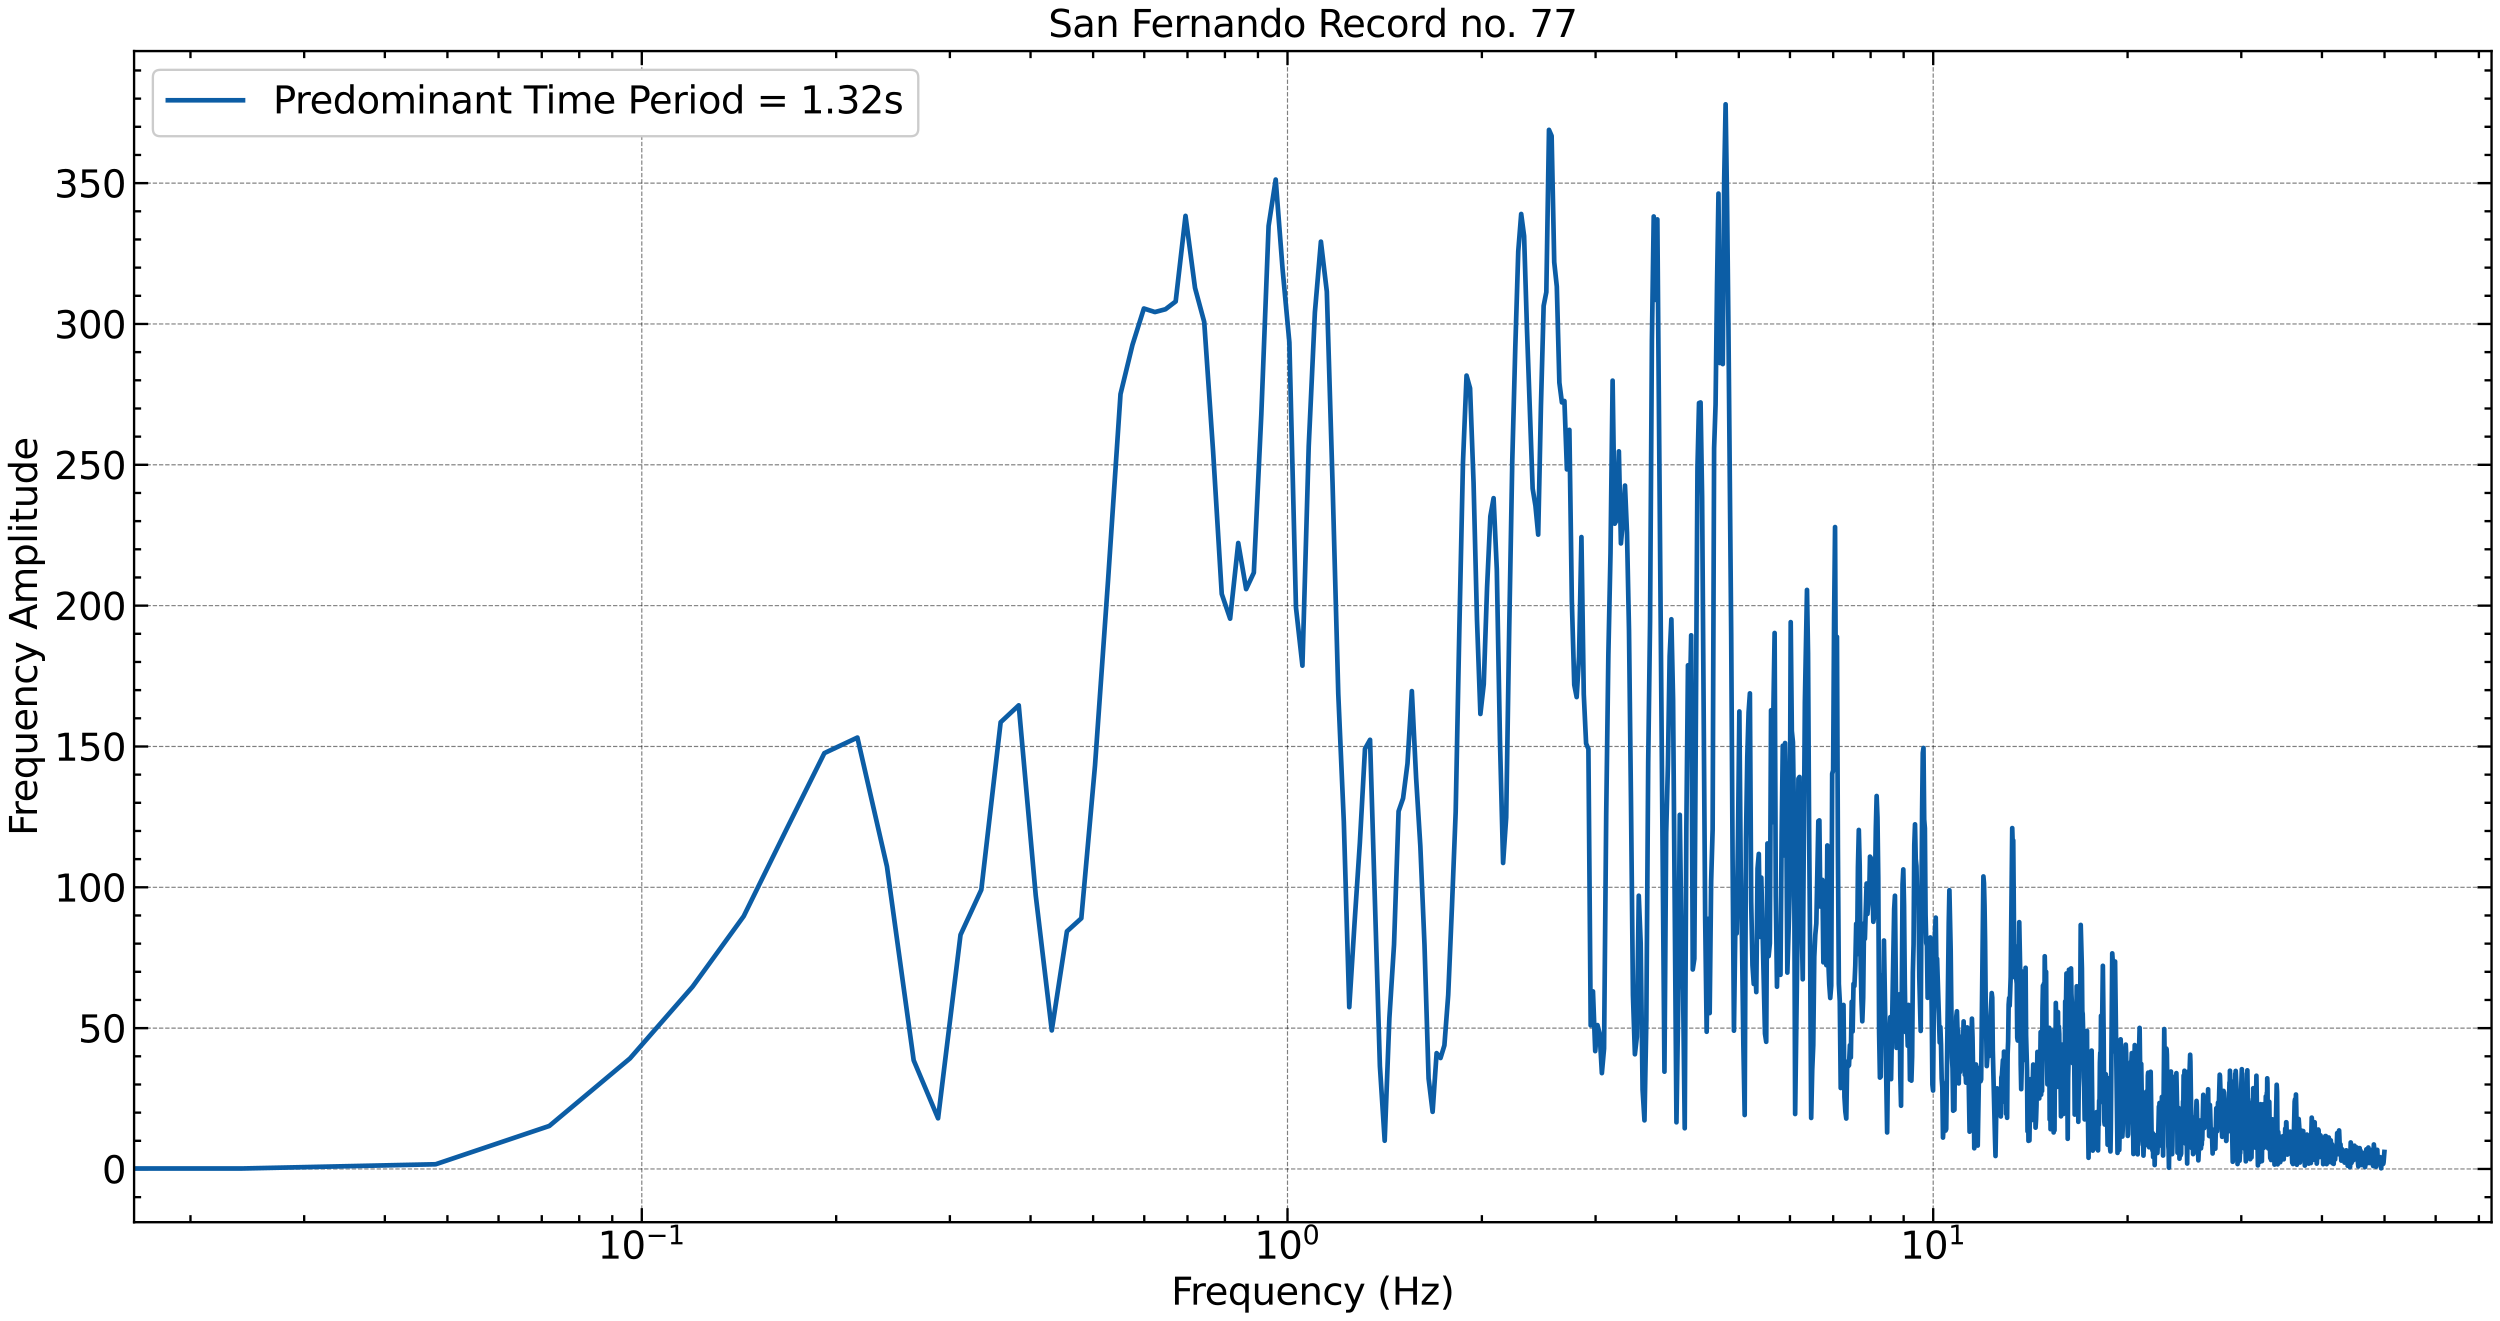 <?xml version="1.0" encoding="utf-8" standalone="no"?>
<!DOCTYPE svg PUBLIC "-//W3C//DTD SVG 1.1//EN"
  "http://www.w3.org/Graphics/SVG/1.1/DTD/svg11.dtd">
<svg xmlns:xlink="http://www.w3.org/1999/xlink" width="1065.125pt" height="562.788pt" viewBox="0 0 1065.125 562.788" xmlns="http://www.w3.org/2000/svg" version="1.1">
 <defs>
  <style type="text/css">*{stroke-linejoin: round; stroke-linecap: butt}</style>
 </defs>
 <g id="figure_1">
  <g id="patch_1">
   <path d="M 0 562.788 
L 1065.125 562.788 
L 1065.125 0 
L 0 0 
z
" style="fill: #ffffff"/>
  </g>
  <g id="axes_1">
   <g id="patch_2">
    <path d="M 57.125 520.717 
L 1061.525 520.717 
L 1061.525 21.758 
L 57.125 21.758 
z
" style="fill: #ffffff"/>
   </g>
   <g id="matplotlib.axis_1">
    <g id="xtick_1">
     <g id="line2d_1">
      <path d="M 273.437 520.717 
L 273.437 21.758 
" clip-path="url(#pd2aa2a80a6)" style="fill: none; stroke-dasharray: 1.85,0.8; stroke-dashoffset: 0; stroke: #000000; stroke-opacity: 0.5; stroke-width: 0.5"/>
     </g>
     <g id="line2d_2">
      <defs>
       <path id="m4caee9cf0e" d="M 0 0 
L 0 -6 
" style="stroke: #000000"/>
      </defs>
      <g>
       <use xlink:href="#m4caee9cf0e" x="273.437" y="520.717" style="stroke: #000000"/>
      </g>
     </g>
     <g id="line2d_3">
      <defs>
       <path id="mef76e09d20" d="M 0 0 
L 0 6 
" style="stroke: #000000"/>
      </defs>
      <g>
       <use xlink:href="#mef76e09d20" x="273.437" y="21.758" style="stroke: #000000"/>
      </g>
     </g>
     <g id="text_1">
      <!-- $\mathdefault{10^{-1}}$ -->
      <g transform="translate(254.637 536.375) scale(0.16 -0.16)">
       <defs>
        <path id="DejaVuSans-31" d="M 794 531 
L 1825 531 
L 1825 4091 
L 703 3866 
L 703 4441 
L 1819 4666 
L 2450 4666 
L 2450 531 
L 3481 531 
L 3481 0 
L 794 0 
L 794 531 
z
" transform="scale(0.016)"/>
        <path id="DejaVuSans-30" d="M 2034 4250 
Q 1547 4250 1301 3770 
Q 1056 3291 1056 2328 
Q 1056 1369 1301 889 
Q 1547 409 2034 409 
Q 2525 409 2770 889 
Q 3016 1369 3016 2328 
Q 3016 3291 2770 3770 
Q 2525 4250 2034 4250 
z
M 2034 4750 
Q 2819 4750 3233 4129 
Q 3647 3509 3647 2328 
Q 3647 1150 3233 529 
Q 2819 -91 2034 -91 
Q 1250 -91 836 529 
Q 422 1150 422 2328 
Q 422 3509 836 4129 
Q 1250 4750 2034 4750 
z
" transform="scale(0.016)"/>
        <path id="DejaVuSans-2212" d="M 678 2272 
L 4684 2272 
L 4684 1741 
L 678 1741 
L 678 2272 
z
" transform="scale(0.016)"/>
       </defs>
       <use xlink:href="#DejaVuSans-31" transform="translate(0 0.684)"/>
       <use xlink:href="#DejaVuSans-30" transform="translate(63.623 0.684)"/>
       <use xlink:href="#DejaVuSans-2212" transform="translate(128.203 38.966) scale(0.7)"/>
       <use xlink:href="#DejaVuSans-31" transform="translate(186.855 38.966) scale(0.7)"/>
      </g>
     </g>
    </g>
    <g id="xtick_2">
     <g id="line2d_4">
      <path d="M 548.539 520.717 
L 548.539 21.758 
" clip-path="url(#pd2aa2a80a6)" style="fill: none; stroke-dasharray: 1.85,0.8; stroke-dashoffset: 0; stroke: #000000; stroke-opacity: 0.5; stroke-width: 0.5"/>
     </g>
     <g id="line2d_5">
      <g>
       <use xlink:href="#m4caee9cf0e" x="548.539" y="520.717" style="stroke: #000000"/>
      </g>
     </g>
     <g id="line2d_6">
      <g>
       <use xlink:href="#mef76e09d20" x="548.539" y="21.758" style="stroke: #000000"/>
      </g>
     </g>
     <g id="text_2">
      <!-- $\mathdefault{10^{0}}$ -->
      <g transform="translate(534.459 536.375) scale(0.16 -0.16)">
       <use xlink:href="#DejaVuSans-31" transform="translate(0 0.766)"/>
       <use xlink:href="#DejaVuSans-30" transform="translate(63.623 0.766)"/>
       <use xlink:href="#DejaVuSans-30" transform="translate(128.203 39.047) scale(0.7)"/>
      </g>
     </g>
    </g>
    <g id="xtick_3">
     <g id="line2d_7">
      <path d="M 823.64 520.717 
L 823.64 21.758 
" clip-path="url(#pd2aa2a80a6)" style="fill: none; stroke-dasharray: 1.85,0.8; stroke-dashoffset: 0; stroke: #000000; stroke-opacity: 0.5; stroke-width: 0.5"/>
     </g>
     <g id="line2d_8">
      <g>
       <use xlink:href="#m4caee9cf0e" x="823.64" y="520.717" style="stroke: #000000"/>
      </g>
     </g>
     <g id="line2d_9">
      <g>
       <use xlink:href="#mef76e09d20" x="823.64" y="21.758" style="stroke: #000000"/>
      </g>
     </g>
     <g id="text_3">
      <!-- $\mathdefault{10^{1}}$ -->
      <g transform="translate(809.56 536.375) scale(0.16 -0.16)">
       <use xlink:href="#DejaVuSans-31" transform="translate(0 0.684)"/>
       <use xlink:href="#DejaVuSans-30" transform="translate(63.623 0.684)"/>
       <use xlink:href="#DejaVuSans-31" transform="translate(128.203 38.966) scale(0.7)"/>
      </g>
     </g>
    </g>
    <g id="xtick_4">
     <g id="line2d_10">
      <defs>
       <path id="m8262baf8c8" d="M 0 0 
L 0 -3 
" style="stroke: #000000"/>
      </defs>
      <g>
       <use xlink:href="#m8262baf8c8" x="81.15" y="520.717" style="stroke: #000000"/>
      </g>
     </g>
     <g id="line2d_11">
      <defs>
       <path id="m50f2155b4a" d="M 0 0 
L 0 3 
" style="stroke: #000000"/>
      </defs>
      <g>
       <use xlink:href="#m50f2155b4a" x="81.15" y="21.758" style="stroke: #000000"/>
      </g>
     </g>
    </g>
    <g id="xtick_5">
     <g id="line2d_12">
      <g>
       <use xlink:href="#m8262baf8c8" x="129.592" y="520.717" style="stroke: #000000"/>
      </g>
     </g>
     <g id="line2d_13">
      <g>
       <use xlink:href="#m50f2155b4a" x="129.592" y="21.758" style="stroke: #000000"/>
      </g>
     </g>
    </g>
    <g id="xtick_6">
     <g id="line2d_14">
      <g>
       <use xlink:href="#m8262baf8c8" x="163.963" y="520.717" style="stroke: #000000"/>
      </g>
     </g>
     <g id="line2d_15">
      <g>
       <use xlink:href="#m50f2155b4a" x="163.963" y="21.758" style="stroke: #000000"/>
      </g>
     </g>
    </g>
    <g id="xtick_7">
     <g id="line2d_16">
      <g>
       <use xlink:href="#m8262baf8c8" x="190.623" y="520.717" style="stroke: #000000"/>
      </g>
     </g>
     <g id="line2d_17">
      <g>
       <use xlink:href="#m50f2155b4a" x="190.623" y="21.758" style="stroke: #000000"/>
      </g>
     </g>
    </g>
    <g id="xtick_8">
     <g id="line2d_18">
      <g>
       <use xlink:href="#m8262baf8c8" x="212.406" y="520.717" style="stroke: #000000"/>
      </g>
     </g>
     <g id="line2d_19">
      <g>
       <use xlink:href="#m50f2155b4a" x="212.406" y="21.758" style="stroke: #000000"/>
      </g>
     </g>
    </g>
    <g id="xtick_9">
     <g id="line2d_20">
      <g>
       <use xlink:href="#m8262baf8c8" x="230.823" y="520.717" style="stroke: #000000"/>
      </g>
     </g>
     <g id="line2d_21">
      <g>
       <use xlink:href="#m50f2155b4a" x="230.823" y="21.758" style="stroke: #000000"/>
      </g>
     </g>
    </g>
    <g id="xtick_10">
     <g id="line2d_22">
      <g>
       <use xlink:href="#m8262baf8c8" x="246.777" y="520.717" style="stroke: #000000"/>
      </g>
     </g>
     <g id="line2d_23">
      <g>
       <use xlink:href="#m50f2155b4a" x="246.777" y="21.758" style="stroke: #000000"/>
      </g>
     </g>
    </g>
    <g id="xtick_11">
     <g id="line2d_24">
      <g>
       <use xlink:href="#m8262baf8c8" x="260.849" y="520.717" style="stroke: #000000"/>
      </g>
     </g>
     <g id="line2d_25">
      <g>
       <use xlink:href="#m50f2155b4a" x="260.849" y="21.758" style="stroke: #000000"/>
      </g>
     </g>
    </g>
    <g id="xtick_12">
     <g id="line2d_26">
      <g>
       <use xlink:href="#m8262baf8c8" x="356.251" y="520.717" style="stroke: #000000"/>
      </g>
     </g>
     <g id="line2d_27">
      <g>
       <use xlink:href="#m50f2155b4a" x="356.251" y="21.758" style="stroke: #000000"/>
      </g>
     </g>
    </g>
    <g id="xtick_13">
     <g id="line2d_28">
      <g>
       <use xlink:href="#m8262baf8c8" x="404.694" y="520.717" style="stroke: #000000"/>
      </g>
     </g>
     <g id="line2d_29">
      <g>
       <use xlink:href="#m50f2155b4a" x="404.694" y="21.758" style="stroke: #000000"/>
      </g>
     </g>
    </g>
    <g id="xtick_14">
     <g id="line2d_30">
      <g>
       <use xlink:href="#m8262baf8c8" x="439.065" y="520.717" style="stroke: #000000"/>
      </g>
     </g>
     <g id="line2d_31">
      <g>
       <use xlink:href="#m50f2155b4a" x="439.065" y="21.758" style="stroke: #000000"/>
      </g>
     </g>
    </g>
    <g id="xtick_15">
     <g id="line2d_32">
      <g>
       <use xlink:href="#m8262baf8c8" x="465.725" y="520.717" style="stroke: #000000"/>
      </g>
     </g>
     <g id="line2d_33">
      <g>
       <use xlink:href="#m50f2155b4a" x="465.725" y="21.758" style="stroke: #000000"/>
      </g>
     </g>
    </g>
    <g id="xtick_16">
     <g id="line2d_34">
      <g>
       <use xlink:href="#m8262baf8c8" x="487.508" y="520.717" style="stroke: #000000"/>
      </g>
     </g>
     <g id="line2d_35">
      <g>
       <use xlink:href="#m50f2155b4a" x="487.508" y="21.758" style="stroke: #000000"/>
      </g>
     </g>
    </g>
    <g id="xtick_17">
     <g id="line2d_36">
      <g>
       <use xlink:href="#m8262baf8c8" x="505.925" y="520.717" style="stroke: #000000"/>
      </g>
     </g>
     <g id="line2d_37">
      <g>
       <use xlink:href="#m50f2155b4a" x="505.925" y="21.758" style="stroke: #000000"/>
      </g>
     </g>
    </g>
    <g id="xtick_18">
     <g id="line2d_38">
      <g>
       <use xlink:href="#m8262baf8c8" x="521.879" y="520.717" style="stroke: #000000"/>
      </g>
     </g>
     <g id="line2d_39">
      <g>
       <use xlink:href="#m50f2155b4a" x="521.879" y="21.758" style="stroke: #000000"/>
      </g>
     </g>
    </g>
    <g id="xtick_19">
     <g id="line2d_40">
      <g>
       <use xlink:href="#m8262baf8c8" x="535.951" y="520.717" style="stroke: #000000"/>
      </g>
     </g>
     <g id="line2d_41">
      <g>
       <use xlink:href="#m50f2155b4a" x="535.951" y="21.758" style="stroke: #000000"/>
      </g>
     </g>
    </g>
    <g id="xtick_20">
     <g id="line2d_42">
      <g>
       <use xlink:href="#m8262baf8c8" x="631.352" y="520.717" style="stroke: #000000"/>
      </g>
     </g>
     <g id="line2d_43">
      <g>
       <use xlink:href="#m50f2155b4a" x="631.352" y="21.758" style="stroke: #000000"/>
      </g>
     </g>
    </g>
    <g id="xtick_21">
     <g id="line2d_44">
      <g>
       <use xlink:href="#m8262baf8c8" x="679.795" y="520.717" style="stroke: #000000"/>
      </g>
     </g>
     <g id="line2d_45">
      <g>
       <use xlink:href="#m50f2155b4a" x="679.795" y="21.758" style="stroke: #000000"/>
      </g>
     </g>
    </g>
    <g id="xtick_22">
     <g id="line2d_46">
      <g>
       <use xlink:href="#m8262baf8c8" x="714.166" y="520.717" style="stroke: #000000"/>
      </g>
     </g>
     <g id="line2d_47">
      <g>
       <use xlink:href="#m50f2155b4a" x="714.166" y="21.758" style="stroke: #000000"/>
      </g>
     </g>
    </g>
    <g id="xtick_23">
     <g id="line2d_48">
      <g>
       <use xlink:href="#m8262baf8c8" x="740.826" y="520.717" style="stroke: #000000"/>
      </g>
     </g>
     <g id="line2d_49">
      <g>
       <use xlink:href="#m50f2155b4a" x="740.826" y="21.758" style="stroke: #000000"/>
      </g>
     </g>
    </g>
    <g id="xtick_24">
     <g id="line2d_50">
      <g>
       <use xlink:href="#m8262baf8c8" x="762.609" y="520.717" style="stroke: #000000"/>
      </g>
     </g>
     <g id="line2d_51">
      <g>
       <use xlink:href="#m50f2155b4a" x="762.609" y="21.758" style="stroke: #000000"/>
      </g>
     </g>
    </g>
    <g id="xtick_25">
     <g id="line2d_52">
      <g>
       <use xlink:href="#m8262baf8c8" x="781.026" y="520.717" style="stroke: #000000"/>
      </g>
     </g>
     <g id="line2d_53">
      <g>
       <use xlink:href="#m50f2155b4a" x="781.026" y="21.758" style="stroke: #000000"/>
      </g>
     </g>
    </g>
    <g id="xtick_26">
     <g id="line2d_54">
      <g>
       <use xlink:href="#m8262baf8c8" x="796.98" y="520.717" style="stroke: #000000"/>
      </g>
     </g>
     <g id="line2d_55">
      <g>
       <use xlink:href="#m50f2155b4a" x="796.98" y="21.758" style="stroke: #000000"/>
      </g>
     </g>
    </g>
    <g id="xtick_27">
     <g id="line2d_56">
      <g>
       <use xlink:href="#m8262baf8c8" x="811.052" y="520.717" style="stroke: #000000"/>
      </g>
     </g>
     <g id="line2d_57">
      <g>
       <use xlink:href="#m50f2155b4a" x="811.052" y="21.758" style="stroke: #000000"/>
      </g>
     </g>
    </g>
    <g id="xtick_28">
     <g id="line2d_58">
      <g>
       <use xlink:href="#m8262baf8c8" x="906.454" y="520.717" style="stroke: #000000"/>
      </g>
     </g>
     <g id="line2d_59">
      <g>
       <use xlink:href="#m50f2155b4a" x="906.454" y="21.758" style="stroke: #000000"/>
      </g>
     </g>
    </g>
    <g id="xtick_29">
     <g id="line2d_60">
      <g>
       <use xlink:href="#m8262baf8c8" x="954.897" y="520.717" style="stroke: #000000"/>
      </g>
     </g>
     <g id="line2d_61">
      <g>
       <use xlink:href="#m50f2155b4a" x="954.897" y="21.758" style="stroke: #000000"/>
      </g>
     </g>
    </g>
    <g id="xtick_30">
     <g id="line2d_62">
      <g>
       <use xlink:href="#m8262baf8c8" x="989.268" y="520.717" style="stroke: #000000"/>
      </g>
     </g>
     <g id="line2d_63">
      <g>
       <use xlink:href="#m50f2155b4a" x="989.268" y="21.758" style="stroke: #000000"/>
      </g>
     </g>
    </g>
    <g id="xtick_31">
     <g id="line2d_64">
      <g>
       <use xlink:href="#m8262baf8c8" x="1015.928" y="520.717" style="stroke: #000000"/>
      </g>
     </g>
     <g id="line2d_65">
      <g>
       <use xlink:href="#m50f2155b4a" x="1015.928" y="21.758" style="stroke: #000000"/>
      </g>
     </g>
    </g>
    <g id="xtick_32">
     <g id="line2d_66">
      <g>
       <use xlink:href="#m8262baf8c8" x="1037.711" y="520.717" style="stroke: #000000"/>
      </g>
     </g>
     <g id="line2d_67">
      <g>
       <use xlink:href="#m50f2155b4a" x="1037.711" y="21.758" style="stroke: #000000"/>
      </g>
     </g>
    </g>
    <g id="xtick_33">
     <g id="line2d_68">
      <g>
       <use xlink:href="#m8262baf8c8" x="1056.128" y="520.717" style="stroke: #000000"/>
      </g>
     </g>
     <g id="line2d_69">
      <g>
       <use xlink:href="#m50f2155b4a" x="1056.128" y="21.758" style="stroke: #000000"/>
      </g>
     </g>
    </g>
    <g id="text_4">
     <!-- Frequency (Hz) -->
     <g transform="translate(498.998 555.86) scale(0.16 -0.16)">
      <defs>
       <path id="DejaVuSans-46" d="M 628 4666 
L 3309 4666 
L 3309 4134 
L 1259 4134 
L 1259 2759 
L 3109 2759 
L 3109 2228 
L 1259 2228 
L 1259 0 
L 628 0 
L 628 4666 
z
" transform="scale(0.016)"/>
       <path id="DejaVuSans-72" d="M 2631 2963 
Q 2534 3019 2420 3045 
Q 2306 3072 2169 3072 
Q 1681 3072 1420 2755 
Q 1159 2438 1159 1844 
L 1159 0 
L 581 0 
L 581 3500 
L 1159 3500 
L 1159 2956 
Q 1341 3275 1631 3429 
Q 1922 3584 2338 3584 
Q 2397 3584 2469 3576 
Q 2541 3569 2628 3553 
L 2631 2963 
z
" transform="scale(0.016)"/>
       <path id="DejaVuSans-65" d="M 3597 1894 
L 3597 1613 
L 953 1613 
Q 991 1019 1311 708 
Q 1631 397 2203 397 
Q 2534 397 2845 478 
Q 3156 559 3463 722 
L 3463 178 
Q 3153 47 2828 -22 
Q 2503 -91 2169 -91 
Q 1331 -91 842 396 
Q 353 884 353 1716 
Q 353 2575 817 3079 
Q 1281 3584 2069 3584 
Q 2775 3584 3186 3129 
Q 3597 2675 3597 1894 
z
M 3022 2063 
Q 3016 2534 2758 2815 
Q 2500 3097 2075 3097 
Q 1594 3097 1305 2825 
Q 1016 2553 972 2059 
L 3022 2063 
z
" transform="scale(0.016)"/>
       <path id="DejaVuSans-71" d="M 947 1747 
Q 947 1113 1208 752 
Q 1469 391 1925 391 
Q 2381 391 2643 752 
Q 2906 1113 2906 1747 
Q 2906 2381 2643 2742 
Q 2381 3103 1925 3103 
Q 1469 3103 1208 2742 
Q 947 2381 947 1747 
z
M 2906 525 
Q 2725 213 2448 61 
Q 2172 -91 1784 -91 
Q 1150 -91 751 415 
Q 353 922 353 1747 
Q 353 2572 751 3078 
Q 1150 3584 1784 3584 
Q 2172 3584 2448 3432 
Q 2725 3281 2906 2969 
L 2906 3500 
L 3481 3500 
L 3481 -1331 
L 2906 -1331 
L 2906 525 
z
" transform="scale(0.016)"/>
       <path id="DejaVuSans-75" d="M 544 1381 
L 544 3500 
L 1119 3500 
L 1119 1403 
Q 1119 906 1312 657 
Q 1506 409 1894 409 
Q 2359 409 2629 706 
Q 2900 1003 2900 1516 
L 2900 3500 
L 3475 3500 
L 3475 0 
L 2900 0 
L 2900 538 
Q 2691 219 2414 64 
Q 2138 -91 1772 -91 
Q 1169 -91 856 284 
Q 544 659 544 1381 
z
M 1991 3584 
L 1991 3584 
z
" transform="scale(0.016)"/>
       <path id="DejaVuSans-6e" d="M 3513 2113 
L 3513 0 
L 2938 0 
L 2938 2094 
Q 2938 2591 2744 2837 
Q 2550 3084 2163 3084 
Q 1697 3084 1428 2787 
Q 1159 2491 1159 1978 
L 1159 0 
L 581 0 
L 581 3500 
L 1159 3500 
L 1159 2956 
Q 1366 3272 1645 3428 
Q 1925 3584 2291 3584 
Q 2894 3584 3203 3211 
Q 3513 2838 3513 2113 
z
" transform="scale(0.016)"/>
       <path id="DejaVuSans-63" d="M 3122 3366 
L 3122 2828 
Q 2878 2963 2633 3030 
Q 2388 3097 2138 3097 
Q 1578 3097 1268 2742 
Q 959 2388 959 1747 
Q 959 1106 1268 751 
Q 1578 397 2138 397 
Q 2388 397 2633 464 
Q 2878 531 3122 666 
L 3122 134 
Q 2881 22 2623 -34 
Q 2366 -91 2075 -91 
Q 1284 -91 818 406 
Q 353 903 353 1747 
Q 353 2603 823 3093 
Q 1294 3584 2113 3584 
Q 2378 3584 2631 3529 
Q 2884 3475 3122 3366 
z
" transform="scale(0.016)"/>
       <path id="DejaVuSans-79" d="M 2059 -325 
Q 1816 -950 1584 -1140 
Q 1353 -1331 966 -1331 
L 506 -1331 
L 506 -850 
L 844 -850 
Q 1081 -850 1212 -737 
Q 1344 -625 1503 -206 
L 1606 56 
L 191 3500 
L 800 3500 
L 1894 763 
L 2988 3500 
L 3597 3500 
L 2059 -325 
z
" transform="scale(0.016)"/>
       <path id="DejaVuSans-20" transform="scale(0.016)"/>
       <path id="DejaVuSans-28" d="M 1984 4856 
Q 1566 4138 1362 3434 
Q 1159 2731 1159 2009 
Q 1159 1288 1364 580 
Q 1569 -128 1984 -844 
L 1484 -844 
Q 1016 -109 783 600 
Q 550 1309 550 2009 
Q 550 2706 781 3412 
Q 1013 4119 1484 4856 
L 1984 4856 
z
" transform="scale(0.016)"/>
       <path id="DejaVuSans-48" d="M 628 4666 
L 1259 4666 
L 1259 2753 
L 3553 2753 
L 3553 4666 
L 4184 4666 
L 4184 0 
L 3553 0 
L 3553 2222 
L 1259 2222 
L 1259 0 
L 628 0 
L 628 4666 
z
" transform="scale(0.016)"/>
       <path id="DejaVuSans-7a" d="M 353 3500 
L 3084 3500 
L 3084 2975 
L 922 459 
L 3084 459 
L 3084 0 
L 275 0 
L 275 525 
L 2438 3041 
L 353 3041 
L 353 3500 
z
" transform="scale(0.016)"/>
       <path id="DejaVuSans-29" d="M 513 4856 
L 1013 4856 
Q 1481 4119 1714 3412 
Q 1947 2706 1947 2009 
Q 1947 1309 1714 600 
Q 1481 -109 1013 -844 
L 513 -844 
Q 928 -128 1133 580 
Q 1338 1288 1338 2009 
Q 1338 2731 1133 3434 
Q 928 4138 513 4856 
z
" transform="scale(0.016)"/>
      </defs>
      <use xlink:href="#DejaVuSans-46"/>
      <use xlink:href="#DejaVuSans-72" x="50.27"/>
      <use xlink:href="#DejaVuSans-65" x="89.133"/>
      <use xlink:href="#DejaVuSans-71" x="150.656"/>
      <use xlink:href="#DejaVuSans-75" x="214.133"/>
      <use xlink:href="#DejaVuSans-65" x="277.512"/>
      <use xlink:href="#DejaVuSans-6e" x="339.035"/>
      <use xlink:href="#DejaVuSans-63" x="402.414"/>
      <use xlink:href="#DejaVuSans-79" x="457.395"/>
      <use xlink:href="#DejaVuSans-20" x="516.574"/>
      <use xlink:href="#DejaVuSans-28" x="548.361"/>
      <use xlink:href="#DejaVuSans-48" x="587.375"/>
      <use xlink:href="#DejaVuSans-7a" x="662.57"/>
      <use xlink:href="#DejaVuSans-29" x="715.061"/>
     </g>
    </g>
   </g>
   <g id="matplotlib.axis_2">
    <g id="ytick_1">
     <g id="line2d_70">
      <path d="M 57.125 498.04 
L 1061.525 498.04 
" clip-path="url(#pd2aa2a80a6)" style="fill: none; stroke-dasharray: 1.85,0.8; stroke-dashoffset: 0; stroke: #000000; stroke-opacity: 0.5; stroke-width: 0.5"/>
     </g>
     <g id="line2d_71">
      <defs>
       <path id="mc5ac94932e" d="M 0 0 
L 6 0 
" style="stroke: #000000"/>
      </defs>
      <g>
       <use xlink:href="#mc5ac94932e" x="57.125" y="498.04" style="stroke: #000000"/>
      </g>
     </g>
     <g id="line2d_72">
      <defs>
       <path id="m90dd62e99d" d="M 0 0 
L -6 0 
" style="stroke: #000000"/>
      </defs>
      <g>
       <use xlink:href="#m90dd62e99d" x="1061.525" y="498.04" style="stroke: #000000"/>
      </g>
     </g>
     <g id="text_5">
      <!-- 0 -->
      <g transform="translate(43.445 504.119) scale(0.16 -0.16)">
       <use xlink:href="#DejaVuSans-30"/>
      </g>
     </g>
    </g>
    <g id="ytick_2">
     <g id="line2d_73">
      <path d="M 57.125 438.038 
L 1061.525 438.038 
" clip-path="url(#pd2aa2a80a6)" style="fill: none; stroke-dasharray: 1.85,0.8; stroke-dashoffset: 0; stroke: #000000; stroke-opacity: 0.5; stroke-width: 0.5"/>
     </g>
     <g id="line2d_74">
      <g>
       <use xlink:href="#mc5ac94932e" x="57.125" y="438.038" style="stroke: #000000"/>
      </g>
     </g>
     <g id="line2d_75">
      <g>
       <use xlink:href="#m90dd62e99d" x="1061.525" y="438.038" style="stroke: #000000"/>
      </g>
     </g>
     <g id="text_6">
      <!-- 50 -->
      <g transform="translate(33.265 444.117) scale(0.16 -0.16)">
       <defs>
        <path id="DejaVuSans-35" d="M 691 4666 
L 3169 4666 
L 3169 4134 
L 1269 4134 
L 1269 2991 
Q 1406 3038 1543 3061 
Q 1681 3084 1819 3084 
Q 2600 3084 3056 2656 
Q 3513 2228 3513 1497 
Q 3513 744 3044 326 
Q 2575 -91 1722 -91 
Q 1428 -91 1123 -41 
Q 819 9 494 109 
L 494 744 
Q 775 591 1075 516 
Q 1375 441 1709 441 
Q 2250 441 2565 725 
Q 2881 1009 2881 1497 
Q 2881 1984 2565 2268 
Q 2250 2553 1709 2553 
Q 1456 2553 1204 2497 
Q 953 2441 691 2322 
L 691 4666 
z
" transform="scale(0.016)"/>
       </defs>
       <use xlink:href="#DejaVuSans-35"/>
       <use xlink:href="#DejaVuSans-30" x="63.623"/>
      </g>
     </g>
    </g>
    <g id="ytick_3">
     <g id="line2d_76">
      <path d="M 57.125 378.036 
L 1061.525 378.036 
" clip-path="url(#pd2aa2a80a6)" style="fill: none; stroke-dasharray: 1.85,0.8; stroke-dashoffset: 0; stroke: #000000; stroke-opacity: 0.5; stroke-width: 0.5"/>
     </g>
     <g id="line2d_77">
      <g>
       <use xlink:href="#mc5ac94932e" x="57.125" y="378.036" style="stroke: #000000"/>
      </g>
     </g>
     <g id="line2d_78">
      <g>
       <use xlink:href="#m90dd62e99d" x="1061.525" y="378.036" style="stroke: #000000"/>
      </g>
     </g>
     <g id="text_7">
      <!-- 100 -->
      <g transform="translate(23.085 384.115) scale(0.16 -0.16)">
       <use xlink:href="#DejaVuSans-31"/>
       <use xlink:href="#DejaVuSans-30" x="63.623"/>
       <use xlink:href="#DejaVuSans-30" x="127.246"/>
      </g>
     </g>
    </g>
    <g id="ytick_4">
     <g id="line2d_79">
      <path d="M 57.125 318.034 
L 1061.525 318.034 
" clip-path="url(#pd2aa2a80a6)" style="fill: none; stroke-dasharray: 1.85,0.8; stroke-dashoffset: 0; stroke: #000000; stroke-opacity: 0.5; stroke-width: 0.5"/>
     </g>
     <g id="line2d_80">
      <g>
       <use xlink:href="#mc5ac94932e" x="57.125" y="318.034" style="stroke: #000000"/>
      </g>
     </g>
     <g id="line2d_81">
      <g>
       <use xlink:href="#m90dd62e99d" x="1061.525" y="318.034" style="stroke: #000000"/>
      </g>
     </g>
     <g id="text_8">
      <!-- 150 -->
      <g transform="translate(23.085 324.113) scale(0.16 -0.16)">
       <use xlink:href="#DejaVuSans-31"/>
       <use xlink:href="#DejaVuSans-35" x="63.623"/>
       <use xlink:href="#DejaVuSans-30" x="127.246"/>
      </g>
     </g>
    </g>
    <g id="ytick_5">
     <g id="line2d_82">
      <path d="M 57.125 258.032 
L 1061.525 258.032 
" clip-path="url(#pd2aa2a80a6)" style="fill: none; stroke-dasharray: 1.85,0.8; stroke-dashoffset: 0; stroke: #000000; stroke-opacity: 0.5; stroke-width: 0.5"/>
     </g>
     <g id="line2d_83">
      <g>
       <use xlink:href="#mc5ac94932e" x="57.125" y="258.032" style="stroke: #000000"/>
      </g>
     </g>
     <g id="line2d_84">
      <g>
       <use xlink:href="#m90dd62e99d" x="1061.525" y="258.032" style="stroke: #000000"/>
      </g>
     </g>
     <g id="text_9">
      <!-- 200 -->
      <g transform="translate(23.085 264.11) scale(0.16 -0.16)">
       <defs>
        <path id="DejaVuSans-32" d="M 1228 531 
L 3431 531 
L 3431 0 
L 469 0 
L 469 531 
Q 828 903 1448 1529 
Q 2069 2156 2228 2338 
Q 2531 2678 2651 2914 
Q 2772 3150 2772 3378 
Q 2772 3750 2511 3984 
Q 2250 4219 1831 4219 
Q 1534 4219 1204 4116 
Q 875 4013 500 3803 
L 500 4441 
Q 881 4594 1212 4672 
Q 1544 4750 1819 4750 
Q 2544 4750 2975 4387 
Q 3406 4025 3406 3419 
Q 3406 3131 3298 2873 
Q 3191 2616 2906 2266 
Q 2828 2175 2409 1742 
Q 1991 1309 1228 531 
z
" transform="scale(0.016)"/>
       </defs>
       <use xlink:href="#DejaVuSans-32"/>
       <use xlink:href="#DejaVuSans-30" x="63.623"/>
       <use xlink:href="#DejaVuSans-30" x="127.246"/>
      </g>
     </g>
    </g>
    <g id="ytick_6">
     <g id="line2d_85">
      <path d="M 57.125 198.029 
L 1061.525 198.029 
" clip-path="url(#pd2aa2a80a6)" style="fill: none; stroke-dasharray: 1.85,0.8; stroke-dashoffset: 0; stroke: #000000; stroke-opacity: 0.5; stroke-width: 0.5"/>
     </g>
     <g id="line2d_86">
      <g>
       <use xlink:href="#mc5ac94932e" x="57.125" y="198.029" style="stroke: #000000"/>
      </g>
     </g>
     <g id="line2d_87">
      <g>
       <use xlink:href="#m90dd62e99d" x="1061.525" y="198.029" style="stroke: #000000"/>
      </g>
     </g>
     <g id="text_10">
      <!-- 250 -->
      <g transform="translate(23.085 204.108) scale(0.16 -0.16)">
       <use xlink:href="#DejaVuSans-32"/>
       <use xlink:href="#DejaVuSans-35" x="63.623"/>
       <use xlink:href="#DejaVuSans-30" x="127.246"/>
      </g>
     </g>
    </g>
    <g id="ytick_7">
     <g id="line2d_88">
      <path d="M 57.125 138.027 
L 1061.525 138.027 
" clip-path="url(#pd2aa2a80a6)" style="fill: none; stroke-dasharray: 1.85,0.8; stroke-dashoffset: 0; stroke: #000000; stroke-opacity: 0.5; stroke-width: 0.5"/>
     </g>
     <g id="line2d_89">
      <g>
       <use xlink:href="#mc5ac94932e" x="57.125" y="138.027" style="stroke: #000000"/>
      </g>
     </g>
     <g id="line2d_90">
      <g>
       <use xlink:href="#m90dd62e99d" x="1061.525" y="138.027" style="stroke: #000000"/>
      </g>
     </g>
     <g id="text_11">
      <!-- 300 -->
      <g transform="translate(23.085 144.106) scale(0.16 -0.16)">
       <defs>
        <path id="DejaVuSans-33" d="M 2597 2516 
Q 3050 2419 3304 2112 
Q 3559 1806 3559 1356 
Q 3559 666 3084 287 
Q 2609 -91 1734 -91 
Q 1441 -91 1130 -33 
Q 819 25 488 141 
L 488 750 
Q 750 597 1062 519 
Q 1375 441 1716 441 
Q 2309 441 2620 675 
Q 2931 909 2931 1356 
Q 2931 1769 2642 2001 
Q 2353 2234 1838 2234 
L 1294 2234 
L 1294 2753 
L 1863 2753 
Q 2328 2753 2575 2939 
Q 2822 3125 2822 3475 
Q 2822 3834 2567 4026 
Q 2313 4219 1838 4219 
Q 1578 4219 1281 4162 
Q 984 4106 628 3988 
L 628 4550 
Q 988 4650 1302 4700 
Q 1616 4750 1894 4750 
Q 2613 4750 3031 4423 
Q 3450 4097 3450 3541 
Q 3450 3153 3228 2886 
Q 3006 2619 2597 2516 
z
" transform="scale(0.016)"/>
       </defs>
       <use xlink:href="#DejaVuSans-33"/>
       <use xlink:href="#DejaVuSans-30" x="63.623"/>
       <use xlink:href="#DejaVuSans-30" x="127.246"/>
      </g>
     </g>
    </g>
    <g id="ytick_8">
     <g id="line2d_91">
      <path d="M 57.125 78.025 
L 1061.525 78.025 
" clip-path="url(#pd2aa2a80a6)" style="fill: none; stroke-dasharray: 1.85,0.8; stroke-dashoffset: 0; stroke: #000000; stroke-opacity: 0.5; stroke-width: 0.5"/>
     </g>
     <g id="line2d_92">
      <g>
       <use xlink:href="#mc5ac94932e" x="57.125" y="78.025" style="stroke: #000000"/>
      </g>
     </g>
     <g id="line2d_93">
      <g>
       <use xlink:href="#m90dd62e99d" x="1061.525" y="78.025" style="stroke: #000000"/>
      </g>
     </g>
     <g id="text_12">
      <!-- 350 -->
      <g transform="translate(23.085 84.104) scale(0.16 -0.16)">
       <use xlink:href="#DejaVuSans-33"/>
       <use xlink:href="#DejaVuSans-35" x="63.623"/>
       <use xlink:href="#DejaVuSans-30" x="127.246"/>
      </g>
     </g>
    </g>
    <g id="ytick_9">
     <g id="line2d_94">
      <defs>
       <path id="mc607ae4d9a" d="M 0 0 
L 3 0 
" style="stroke: #000000"/>
      </defs>
      <g>
       <use xlink:href="#mc607ae4d9a" x="57.125" y="510.041" style="stroke: #000000"/>
      </g>
     </g>
     <g id="line2d_95">
      <defs>
       <path id="m08328878c8" d="M 0 0 
L -3 0 
" style="stroke: #000000"/>
      </defs>
      <g>
       <use xlink:href="#m08328878c8" x="1061.525" y="510.041" style="stroke: #000000"/>
      </g>
     </g>
    </g>
    <g id="ytick_10">
     <g id="line2d_96">
      <g>
       <use xlink:href="#mc607ae4d9a" x="57.125" y="486.04" style="stroke: #000000"/>
      </g>
     </g>
     <g id="line2d_97">
      <g>
       <use xlink:href="#m08328878c8" x="1061.525" y="486.04" style="stroke: #000000"/>
      </g>
     </g>
    </g>
    <g id="ytick_11">
     <g id="line2d_98">
      <g>
       <use xlink:href="#mc607ae4d9a" x="57.125" y="474.04" style="stroke: #000000"/>
      </g>
     </g>
     <g id="line2d_99">
      <g>
       <use xlink:href="#m08328878c8" x="1061.525" y="474.04" style="stroke: #000000"/>
      </g>
     </g>
    </g>
    <g id="ytick_12">
     <g id="line2d_100">
      <g>
       <use xlink:href="#mc607ae4d9a" x="57.125" y="462.039" style="stroke: #000000"/>
      </g>
     </g>
     <g id="line2d_101">
      <g>
       <use xlink:href="#m08328878c8" x="1061.525" y="462.039" style="stroke: #000000"/>
      </g>
     </g>
    </g>
    <g id="ytick_13">
     <g id="line2d_102">
      <g>
       <use xlink:href="#mc607ae4d9a" x="57.125" y="450.039" style="stroke: #000000"/>
      </g>
     </g>
     <g id="line2d_103">
      <g>
       <use xlink:href="#m08328878c8" x="1061.525" y="450.039" style="stroke: #000000"/>
      </g>
     </g>
    </g>
    <g id="ytick_14">
     <g id="line2d_104">
      <g>
       <use xlink:href="#mc607ae4d9a" x="57.125" y="426.038" style="stroke: #000000"/>
      </g>
     </g>
     <g id="line2d_105">
      <g>
       <use xlink:href="#m08328878c8" x="1061.525" y="426.038" style="stroke: #000000"/>
      </g>
     </g>
    </g>
    <g id="ytick_15">
     <g id="line2d_106">
      <g>
       <use xlink:href="#mc607ae4d9a" x="57.125" y="414.037" style="stroke: #000000"/>
      </g>
     </g>
     <g id="line2d_107">
      <g>
       <use xlink:href="#m08328878c8" x="1061.525" y="414.037" style="stroke: #000000"/>
      </g>
     </g>
    </g>
    <g id="ytick_16">
     <g id="line2d_108">
      <g>
       <use xlink:href="#mc607ae4d9a" x="57.125" y="402.037" style="stroke: #000000"/>
      </g>
     </g>
     <g id="line2d_109">
      <g>
       <use xlink:href="#m08328878c8" x="1061.525" y="402.037" style="stroke: #000000"/>
      </g>
     </g>
    </g>
    <g id="ytick_17">
     <g id="line2d_110">
      <g>
       <use xlink:href="#mc607ae4d9a" x="57.125" y="390.036" style="stroke: #000000"/>
      </g>
     </g>
     <g id="line2d_111">
      <g>
       <use xlink:href="#m08328878c8" x="1061.525" y="390.036" style="stroke: #000000"/>
      </g>
     </g>
    </g>
    <g id="ytick_18">
     <g id="line2d_112">
      <g>
       <use xlink:href="#mc607ae4d9a" x="57.125" y="366.036" style="stroke: #000000"/>
      </g>
     </g>
     <g id="line2d_113">
      <g>
       <use xlink:href="#m08328878c8" x="1061.525" y="366.036" style="stroke: #000000"/>
      </g>
     </g>
    </g>
    <g id="ytick_19">
     <g id="line2d_114">
      <g>
       <use xlink:href="#mc607ae4d9a" x="57.125" y="354.035" style="stroke: #000000"/>
      </g>
     </g>
     <g id="line2d_115">
      <g>
       <use xlink:href="#m08328878c8" x="1061.525" y="354.035" style="stroke: #000000"/>
      </g>
     </g>
    </g>
    <g id="ytick_20">
     <g id="line2d_116">
      <g>
       <use xlink:href="#mc607ae4d9a" x="57.125" y="342.035" style="stroke: #000000"/>
      </g>
     </g>
     <g id="line2d_117">
      <g>
       <use xlink:href="#m08328878c8" x="1061.525" y="342.035" style="stroke: #000000"/>
      </g>
     </g>
    </g>
    <g id="ytick_21">
     <g id="line2d_118">
      <g>
       <use xlink:href="#mc607ae4d9a" x="57.125" y="330.034" style="stroke: #000000"/>
      </g>
     </g>
     <g id="line2d_119">
      <g>
       <use xlink:href="#m08328878c8" x="1061.525" y="330.034" style="stroke: #000000"/>
      </g>
     </g>
    </g>
    <g id="ytick_22">
     <g id="line2d_120">
      <g>
       <use xlink:href="#mc607ae4d9a" x="57.125" y="306.033" style="stroke: #000000"/>
      </g>
     </g>
     <g id="line2d_121">
      <g>
       <use xlink:href="#m08328878c8" x="1061.525" y="306.033" style="stroke: #000000"/>
      </g>
     </g>
    </g>
    <g id="ytick_23">
     <g id="line2d_122">
      <g>
       <use xlink:href="#mc607ae4d9a" x="57.125" y="294.033" style="stroke: #000000"/>
      </g>
     </g>
     <g id="line2d_123">
      <g>
       <use xlink:href="#m08328878c8" x="1061.525" y="294.033" style="stroke: #000000"/>
      </g>
     </g>
    </g>
    <g id="ytick_24">
     <g id="line2d_124">
      <g>
       <use xlink:href="#mc607ae4d9a" x="57.125" y="282.033" style="stroke: #000000"/>
      </g>
     </g>
     <g id="line2d_125">
      <g>
       <use xlink:href="#m08328878c8" x="1061.525" y="282.033" style="stroke: #000000"/>
      </g>
     </g>
    </g>
    <g id="ytick_25">
     <g id="line2d_126">
      <g>
       <use xlink:href="#mc607ae4d9a" x="57.125" y="270.032" style="stroke: #000000"/>
      </g>
     </g>
     <g id="line2d_127">
      <g>
       <use xlink:href="#m08328878c8" x="1061.525" y="270.032" style="stroke: #000000"/>
      </g>
     </g>
    </g>
    <g id="ytick_26">
     <g id="line2d_128">
      <g>
       <use xlink:href="#mc607ae4d9a" x="57.125" y="246.031" style="stroke: #000000"/>
      </g>
     </g>
     <g id="line2d_129">
      <g>
       <use xlink:href="#m08328878c8" x="1061.525" y="246.031" style="stroke: #000000"/>
      </g>
     </g>
    </g>
    <g id="ytick_27">
     <g id="line2d_130">
      <g>
       <use xlink:href="#mc607ae4d9a" x="57.125" y="234.031" style="stroke: #000000"/>
      </g>
     </g>
     <g id="line2d_131">
      <g>
       <use xlink:href="#m08328878c8" x="1061.525" y="234.031" style="stroke: #000000"/>
      </g>
     </g>
    </g>
    <g id="ytick_28">
     <g id="line2d_132">
      <g>
       <use xlink:href="#mc607ae4d9a" x="57.125" y="222.03" style="stroke: #000000"/>
      </g>
     </g>
     <g id="line2d_133">
      <g>
       <use xlink:href="#m08328878c8" x="1061.525" y="222.03" style="stroke: #000000"/>
      </g>
     </g>
    </g>
    <g id="ytick_29">
     <g id="line2d_134">
      <g>
       <use xlink:href="#mc607ae4d9a" x="57.125" y="210.03" style="stroke: #000000"/>
      </g>
     </g>
     <g id="line2d_135">
      <g>
       <use xlink:href="#m08328878c8" x="1061.525" y="210.03" style="stroke: #000000"/>
      </g>
     </g>
    </g>
    <g id="ytick_30">
     <g id="line2d_136">
      <g>
       <use xlink:href="#mc607ae4d9a" x="57.125" y="186.029" style="stroke: #000000"/>
      </g>
     </g>
     <g id="line2d_137">
      <g>
       <use xlink:href="#m08328878c8" x="1061.525" y="186.029" style="stroke: #000000"/>
      </g>
     </g>
    </g>
    <g id="ytick_31">
     <g id="line2d_138">
      <g>
       <use xlink:href="#mc607ae4d9a" x="57.125" y="174.029" style="stroke: #000000"/>
      </g>
     </g>
     <g id="line2d_139">
      <g>
       <use xlink:href="#m08328878c8" x="1061.525" y="174.029" style="stroke: #000000"/>
      </g>
     </g>
    </g>
    <g id="ytick_32">
     <g id="line2d_140">
      <g>
       <use xlink:href="#mc607ae4d9a" x="57.125" y="162.028" style="stroke: #000000"/>
      </g>
     </g>
     <g id="line2d_141">
      <g>
       <use xlink:href="#m08328878c8" x="1061.525" y="162.028" style="stroke: #000000"/>
      </g>
     </g>
    </g>
    <g id="ytick_33">
     <g id="line2d_142">
      <g>
       <use xlink:href="#mc607ae4d9a" x="57.125" y="150.028" style="stroke: #000000"/>
      </g>
     </g>
     <g id="line2d_143">
      <g>
       <use xlink:href="#m08328878c8" x="1061.525" y="150.028" style="stroke: #000000"/>
      </g>
     </g>
    </g>
    <g id="ytick_34">
     <g id="line2d_144">
      <g>
       <use xlink:href="#mc607ae4d9a" x="57.125" y="126.027" style="stroke: #000000"/>
      </g>
     </g>
     <g id="line2d_145">
      <g>
       <use xlink:href="#m08328878c8" x="1061.525" y="126.027" style="stroke: #000000"/>
      </g>
     </g>
    </g>
    <g id="ytick_35">
     <g id="line2d_146">
      <g>
       <use xlink:href="#mc607ae4d9a" x="57.125" y="114.026" style="stroke: #000000"/>
      </g>
     </g>
     <g id="line2d_147">
      <g>
       <use xlink:href="#m08328878c8" x="1061.525" y="114.026" style="stroke: #000000"/>
      </g>
     </g>
    </g>
    <g id="ytick_36">
     <g id="line2d_148">
      <g>
       <use xlink:href="#mc607ae4d9a" x="57.125" y="102.026" style="stroke: #000000"/>
      </g>
     </g>
     <g id="line2d_149">
      <g>
       <use xlink:href="#m08328878c8" x="1061.525" y="102.026" style="stroke: #000000"/>
      </g>
     </g>
    </g>
    <g id="ytick_37">
     <g id="line2d_150">
      <g>
       <use xlink:href="#mc607ae4d9a" x="57.125" y="90.025" style="stroke: #000000"/>
      </g>
     </g>
     <g id="line2d_151">
      <g>
       <use xlink:href="#m08328878c8" x="1061.525" y="90.025" style="stroke: #000000"/>
      </g>
     </g>
    </g>
    <g id="ytick_38">
     <g id="line2d_152">
      <g>
       <use xlink:href="#mc607ae4d9a" x="57.125" y="66.025" style="stroke: #000000"/>
      </g>
     </g>
     <g id="line2d_153">
      <g>
       <use xlink:href="#m08328878c8" x="1061.525" y="66.025" style="stroke: #000000"/>
      </g>
     </g>
    </g>
    <g id="ytick_39">
     <g id="line2d_154">
      <g>
       <use xlink:href="#mc607ae4d9a" x="57.125" y="54.024" style="stroke: #000000"/>
      </g>
     </g>
     <g id="line2d_155">
      <g>
       <use xlink:href="#m08328878c8" x="1061.525" y="54.024" style="stroke: #000000"/>
      </g>
     </g>
    </g>
    <g id="ytick_40">
     <g id="line2d_156">
      <g>
       <use xlink:href="#mc607ae4d9a" x="57.125" y="42.024" style="stroke: #000000"/>
      </g>
     </g>
     <g id="line2d_157">
      <g>
       <use xlink:href="#m08328878c8" x="1061.525" y="42.024" style="stroke: #000000"/>
      </g>
     </g>
    </g>
    <g id="ytick_41">
     <g id="line2d_158">
      <g>
       <use xlink:href="#mc607ae4d9a" x="57.125" y="30.023" style="stroke: #000000"/>
      </g>
     </g>
     <g id="line2d_159">
      <g>
       <use xlink:href="#m08328878c8" x="1061.525" y="30.023" style="stroke: #000000"/>
      </g>
     </g>
    </g>
    <g id="text_13">
     <!-- Frequency Amplitude -->
     <g transform="translate(15.758 356.104) rotate(-90) scale(0.16 -0.16)">
      <defs>
       <path id="DejaVuSans-41" d="M 2188 4044 
L 1331 1722 
L 3047 1722 
L 2188 4044 
z
M 1831 4666 
L 2547 4666 
L 4325 0 
L 3669 0 
L 3244 1197 
L 1141 1197 
L 716 0 
L 50 0 
L 1831 4666 
z
" transform="scale(0.016)"/>
       <path id="DejaVuSans-6d" d="M 3328 2828 
Q 3544 3216 3844 3400 
Q 4144 3584 4550 3584 
Q 5097 3584 5394 3201 
Q 5691 2819 5691 2113 
L 5691 0 
L 5113 0 
L 5113 2094 
Q 5113 2597 4934 2840 
Q 4756 3084 4391 3084 
Q 3944 3084 3684 2787 
Q 3425 2491 3425 1978 
L 3425 0 
L 2847 0 
L 2847 2094 
Q 2847 2600 2669 2842 
Q 2491 3084 2119 3084 
Q 1678 3084 1418 2786 
Q 1159 2488 1159 1978 
L 1159 0 
L 581 0 
L 581 3500 
L 1159 3500 
L 1159 2956 
Q 1356 3278 1631 3431 
Q 1906 3584 2284 3584 
Q 2666 3584 2933 3390 
Q 3200 3197 3328 2828 
z
" transform="scale(0.016)"/>
       <path id="DejaVuSans-70" d="M 1159 525 
L 1159 -1331 
L 581 -1331 
L 581 3500 
L 1159 3500 
L 1159 2969 
Q 1341 3281 1617 3432 
Q 1894 3584 2278 3584 
Q 2916 3584 3314 3078 
Q 3713 2572 3713 1747 
Q 3713 922 3314 415 
Q 2916 -91 2278 -91 
Q 1894 -91 1617 61 
Q 1341 213 1159 525 
z
M 3116 1747 
Q 3116 2381 2855 2742 
Q 2594 3103 2138 3103 
Q 1681 3103 1420 2742 
Q 1159 2381 1159 1747 
Q 1159 1113 1420 752 
Q 1681 391 2138 391 
Q 2594 391 2855 752 
Q 3116 1113 3116 1747 
z
" transform="scale(0.016)"/>
       <path id="DejaVuSans-6c" d="M 603 4863 
L 1178 4863 
L 1178 0 
L 603 0 
L 603 4863 
z
" transform="scale(0.016)"/>
       <path id="DejaVuSans-69" d="M 603 3500 
L 1178 3500 
L 1178 0 
L 603 0 
L 603 3500 
z
M 603 4863 
L 1178 4863 
L 1178 4134 
L 603 4134 
L 603 4863 
z
" transform="scale(0.016)"/>
       <path id="DejaVuSans-74" d="M 1172 4494 
L 1172 3500 
L 2356 3500 
L 2356 3053 
L 1172 3053 
L 1172 1153 
Q 1172 725 1289 603 
Q 1406 481 1766 481 
L 2356 481 
L 2356 0 
L 1766 0 
Q 1100 0 847 248 
Q 594 497 594 1153 
L 594 3053 
L 172 3053 
L 172 3500 
L 594 3500 
L 594 4494 
L 1172 4494 
z
" transform="scale(0.016)"/>
       <path id="DejaVuSans-64" d="M 2906 2969 
L 2906 4863 
L 3481 4863 
L 3481 0 
L 2906 0 
L 2906 525 
Q 2725 213 2448 61 
Q 2172 -91 1784 -91 
Q 1150 -91 751 415 
Q 353 922 353 1747 
Q 353 2572 751 3078 
Q 1150 3584 1784 3584 
Q 2172 3584 2448 3432 
Q 2725 3281 2906 2969 
z
M 947 1747 
Q 947 1113 1208 752 
Q 1469 391 1925 391 
Q 2381 391 2643 752 
Q 2906 1113 2906 1747 
Q 2906 2381 2643 2742 
Q 2381 3103 1925 3103 
Q 1469 3103 1208 2742 
Q 947 2381 947 1747 
z
" transform="scale(0.016)"/>
      </defs>
      <use xlink:href="#DejaVuSans-46"/>
      <use xlink:href="#DejaVuSans-72" x="50.27"/>
      <use xlink:href="#DejaVuSans-65" x="89.133"/>
      <use xlink:href="#DejaVuSans-71" x="150.656"/>
      <use xlink:href="#DejaVuSans-75" x="214.133"/>
      <use xlink:href="#DejaVuSans-65" x="277.512"/>
      <use xlink:href="#DejaVuSans-6e" x="339.035"/>
      <use xlink:href="#DejaVuSans-63" x="402.414"/>
      <use xlink:href="#DejaVuSans-79" x="457.395"/>
      <use xlink:href="#DejaVuSans-20" x="516.574"/>
      <use xlink:href="#DejaVuSans-41" x="548.361"/>
      <use xlink:href="#DejaVuSans-6d" x="616.77"/>
      <use xlink:href="#DejaVuSans-70" x="714.182"/>
      <use xlink:href="#DejaVuSans-6c" x="777.658"/>
      <use xlink:href="#DejaVuSans-69" x="805.441"/>
      <use xlink:href="#DejaVuSans-74" x="833.225"/>
      <use xlink:href="#DejaVuSans-75" x="872.434"/>
      <use xlink:href="#DejaVuSans-64" x="935.812"/>
      <use xlink:href="#DejaVuSans-65" x="999.289"/>
     </g>
    </g>
   </g>
   <g id="line2d_160">
    <path d="M -1 497.845 
L 102.78 497.845 
L 185.593 496.037 
L 234.036 479.714 
L 268.407 450.932 
L 295.067 420.39 
L 316.85 390.357 
L 335.267 352.952 
L 351.221 320.863 
L 365.293 314.24 
L 377.881 369.141 
L 389.268 451.735 
L 399.664 476.453 
L 409.227 398.28 
L 418.081 379.106 
L 426.324 307.705 
L 434.035 300.508 
L 441.278 381.526 
L 448.107 439.004 
L 454.567 396.807 
L 460.695 391.245 
L 466.524 326.21 
L 472.082 247.363 
L 477.393 167.908 
L 482.478 146.961 
L 487.355 131.442 
L 492.041 132.95 
L 496.55 131.757 
L 500.895 128.438 
L 505.087 91.981 
L 509.138 122.664 
L 513.055 137.171 
L 516.848 192.462 
L 520.525 253.058 
L 524.092 263.573 
L 527.555 231.351 
L 530.921 250.99 
L 534.194 243.991 
L 537.38 176.669 
L 540.484 96.269 
L 543.509 76.506 
L 546.459 114.889 
L 549.338 145.889 
L 552.149 258.841 
L 554.896 283.598 
L 557.581 190.068 
L 560.207 133.07 
L 562.776 102.948 
L 565.291 124.219 
L 567.755 206.653 
L 570.169 295.573 
L 572.535 350.178 
L 574.855 429.101 
L 577.13 392.863 
L 579.364 359.093 
L 581.556 319.027 
L 583.709 315.193 
L 587.901 454.185 
L 589.944 486.004 
L 591.952 433.67 
L 593.926 402.468 
L 595.869 345.651 
L 597.781 340.123 
L 599.662 325.291 
L 601.515 294.449 
L 603.339 331.459 
L 605.135 360.496 
L 606.905 402.553 
L 608.65 459.496 
L 610.369 473.687 
L 612.063 448.698 
L 613.734 450.774 
L 615.382 445.389 
L 617.008 423.932 
L 618.612 386.144 
L 620.194 345.899 
L 621.756 267.781 
L 623.298 197.071 
L 624.82 160.019 
L 626.322 165.424 
L 627.807 205.585 
L 629.273 264.063 
L 630.721 304.183 
L 632.152 291.51 
L 633.566 250.284 
L 634.963 219.966 
L 636.344 212.244 
L 637.71 242.502 
L 639.06 315.55 
L 640.395 367.664 
L 641.715 348.278 
L 643.02 266.78 
L 644.312 195.942 
L 645.59 147.952 
L 646.854 107.026 
L 648.105 91.172 
L 649.343 100.579 
L 650.569 140.211 
L 652.982 208.156 
L 654.171 215.447 
L 655.348 227.776 
L 656.514 173.013 
L 657.668 130.311 
L 658.812 124.467 
L 659.944 55.32 
L 661.066 57.911 
L 662.177 111.681 
L 663.279 122.083 
L 664.37 163.017 
L 665.451 171.453 
L 666.522 170.85 
L 667.584 199.989 
L 668.637 183.138 
L 669.681 255.973 
L 670.715 291.808 
L 671.74 296.993 
L 672.757 279.71 
L 673.766 228.816 
L 674.765 295.75 
L 675.757 316.771 
L 676.74 319.084 
L 677.715 436.872 
L 678.683 422.376 
L 679.643 447.826 
L 680.595 436.742 
L 681.539 440.429 
L 682.476 457.198 
L 683.406 446.762 
L 684.328 346.743 
L 685.244 278.902 
L 686.153 235.755 
L 687.054 162.166 
L 687.949 223.123 
L 688.837 221.473 
L 689.719 192.292 
L 690.594 231.533 
L 691.463 221.555 
L 692.326 206.872 
L 693.182 226.946 
L 694.033 268.482 
L 694.877 341.24 
L 695.716 423.998 
L 696.548 449.171 
L 697.375 441.77 
L 698.196 381.618 
L 699.012 401.809 
L 699.822 464.258 
L 700.626 477.326 
L 701.425 434.724 
L 702.219 324.59 
L 703.008 264.854 
L 703.791 144.927 
L 704.57 92.228 
L 705.343 127.775 
L 706.111 93.471 
L 709.136 456.588 
L 709.881 354.801 
L 710.62 325.927 
L 711.356 279.475 
L 712.086 263.844 
L 712.813 298.114 
L 714.252 478.158 
L 714.965 430.2 
L 715.674 347.147 
L 716.379 399.032 
L 717.08 422.077 
L 717.777 480.692 
L 718.469 352.745 
L 719.158 283.442 
L 719.843 304.94 
L 720.523 270.668 
L 721.2 413.045 
L 721.873 408.495 
L 723.208 199.206 
L 723.87 171.709 
L 724.528 171.463 
L 725.183 211.767 
L 726.482 390.715 
L 727.126 439.574 
L 727.766 391.462 
L 728.404 431.621 
L 729.038 375.33 
L 729.668 353.434 
L 730.295 190.953 
L 730.919 172.418 
L 731.54 121.526 
L 732.157 82.475 
L 732.771 154.666 
L 733.383 128.319 
L 733.991 155.125 
L 734.595 76.269 
L 735.197 44.438 
L 735.796 85.17 
L 736.392 138.618 
L 737.575 270.459 
L 738.162 364.84 
L 738.746 439.129 
L 739.328 396.349 
L 739.906 397.714 
L 740.482 356.112 
L 741.055 303.111 
L 741.625 369.381 
L 742.193 402.234 
L 742.758 445.029 
L 743.32 475.041 
L 743.88 357.258 
L 744.437 322.471 
L 744.991 303.416 
L 745.543 295.406 
L 746.092 384.051 
L 746.639 411.274 
L 747.183 419.221 
L 747.725 410.182 
L 748.265 422.678 
L 748.802 370.059 
L 749.336 363.802 
L 749.868 399.154 
L 750.398 373.893 
L 751.974 440.396 
L 752.494 443.86 
L 753.013 359.351 
L 753.529 407.369 
L 754.043 401.914 
L 754.554 302.61 
L 755.064 350.354 
L 755.571 301.285 
L 756.076 269.683 
L 756.579 381.521 
L 757.08 420.392 
L 757.579 396.195 
L 758.076 397.678 
L 758.571 415.317 
L 759.063 356.235 
L 759.554 317.713 
L 760.043 364.471 
L 760.529 316.568 
L 761.014 341.134 
L 761.497 414.381 
L 762.456 381.67 
L 762.933 265.059 
L 763.408 311.411 
L 763.881 316.205 
L 764.353 349.552 
L 764.822 474.624 
L 765.756 403.75 
L 766.22 331.725 
L 766.682 331.028 
L 767.142 382.412 
L 767.601 392.183 
L 768.058 417.227 
L 768.966 299.221 
L 769.868 251.329 
L 770.316 278.403 
L 770.763 352.177 
L 771.208 405.725 
L 771.651 476.303 
L 772.093 455.948 
L 772.533 445.351 
L 772.971 407.619 
L 773.408 398.305 
L 773.844 393.468 
L 774.709 349.819 
L 775.14 349.521 
L 775.569 386.245 
L 775.996 377.544 
L 776.422 374.871 
L 776.847 410.013 
L 777.27 377.064 
L 777.691 379.04 
L 778.111 411.205 
L 778.529 360.201 
L 778.946 409.489 
L 779.362 419.488 
L 779.776 425.198 
L 780.189 419.962 
L 780.6 329.668 
L 781.01 328.217 
L 781.418 263.566 
L 781.825 224.562 
L 782.231 311.617 
L 782.635 271.322 
L 783.038 361.414 
L 783.44 419.176 
L 783.84 426.571 
L 784.239 463.546 
L 784.637 430.715 
L 785.033 440.829 
L 785.428 428.155 
L 785.822 467.332 
L 786.214 473.594 
L 786.605 476.546 
L 786.995 452.353 
L 787.383 454.33 
L 787.771 453.859 
L 788.157 445.321 
L 788.542 450.534 
L 788.925 426.804 
L 789.307 439.459 
L 789.689 419.178 
L 790.068 420.114 
L 790.447 411.37 
L 790.825 393.582 
L 791.201 406.567 
L 791.576 369.457 
L 791.95 353.599 
L 792.323 369.048 
L 792.694 407.697 
L 793.065 425.837 
L 793.434 435.117 
L 793.802 425.187 
L 794.169 393.443 
L 794.535 399.974 
L 795.264 376.418 
L 795.626 389.398 
L 795.988 384.56 
L 796.348 383.347 
L 796.708 364.968 
L 797.066 365.504 
L 797.423 382.61 
L 797.779 379.464 
L 798.134 392.734 
L 798.488 390.389 
L 798.841 377.117 
L 799.193 352.972 
L 799.544 339.138 
L 799.894 348.207 
L 800.243 374.374 
L 800.59 439.705 
L 800.937 459.114 
L 801.283 458.739 
L 801.628 415.496 
L 801.972 425.269 
L 802.315 430.731 
L 802.656 400.699 
L 804.014 482.484 
L 804.351 455.173 
L 804.687 457.392 
L 805.022 441.704 
L 805.356 433.341 
L 805.69 459.773 
L 807.014 387.238 
L 807.342 381.626 
L 807.997 446.435 
L 808.323 427.439 
L 808.648 433.671 
L 808.972 426.527 
L 809.296 423.602 
L 809.618 458.239 
L 809.94 471.092 
L 810.58 376.805 
L 810.899 370.416 
L 811.217 385.809 
L 811.535 418.878 
L 811.851 439.685 
L 812.167 433.59 
L 812.482 435.857 
L 812.796 445.563 
L 813.109 428.148 
L 813.421 436.112 
L 813.733 460.033 
L 814.044 451.626 
L 814.353 460.41 
L 814.663 450.147 
L 814.971 414.283 
L 815.278 402.442 
L 815.585 359.914 
L 815.891 351.207 
L 816.196 366.007 
L 816.501 368.975 
L 816.804 382.663 
L 817.107 378.156 
L 817.409 385.813 
L 817.711 416.107 
L 818.311 439.237 
L 818.908 345.48 
L 819.206 320.813 
L 819.503 318.68 
L 819.799 349.122 
L 820.094 352.898 
L 820.389 389.728 
L 820.683 401.717 
L 820.976 402.879 
L 821.268 425.113 
L 821.56 418.698 
L 821.851 420.725 
L 822.142 400.509 
L 822.431 399.412 
L 822.72 412.015 
L 823.008 430.429 
L 823.296 462.098 
L 823.583 464.63 
L 823.869 431.999 
L 824.154 419.733 
L 824.439 396.264 
L 824.723 390.952 
L 825.007 411.203 
L 825.29 408.463 
L 826.414 444.174 
L 826.694 437.558 
L 826.972 445.007 
L 827.251 459.534 
L 827.528 463.328 
L 827.805 484.673 
L 828.081 479.896 
L 828.357 467.186 
L 828.632 461.584 
L 828.906 481.681 
L 829.18 481.05 
L 830.268 393.19 
L 830.539 379.273 
L 831.078 404.544 
L 831.615 450.499 
L 831.883 455.254 
L 832.15 473.232 
L 832.416 469.185 
L 832.682 472.865 
L 832.947 444.251 
L 833.212 448.268 
L 833.476 432.994 
L 833.739 430.853 
L 834.002 439.567 
L 834.265 438.973 
L 834.526 461.599 
L 834.788 444.27 
L 835.048 456.749 
L 835.308 445.394 
L 835.568 446.454 
L 835.826 446.528 
L 836.085 441.416 
L 836.343 444.516 
L 836.6 435.158 
L 837.113 457.938 
L 837.368 456.011 
L 837.623 461.276 
L 837.878 438.818 
L 838.131 437.73 
L 838.385 438.959 
L 839.142 482.149 
L 839.393 471.393 
L 839.644 446.422 
L 839.894 444.247 
L 840.144 433.997 
L 840.393 441.934 
L 840.642 457.019 
L 840.89 465.057 
L 841.137 489.218 
L 841.384 480.158 
L 841.631 476.923 
L 841.877 453.522 
L 842.123 458.603 
L 842.612 488.071 
L 843.1 459.8 
L 843.343 454.963 
L 843.828 460.665 
L 844.069 459.852 
L 845.031 373.401 
L 845.27 376.236 
L 845.509 385.7 
L 845.747 401.176 
L 845.985 424.959 
L 846.459 454.213 
L 846.695 450.832 
L 846.931 444.214 
L 847.167 446.416 
L 847.402 449.925 
L 847.636 448.018 
L 847.87 447.746 
L 848.104 433.037 
L 848.569 423.101 
L 848.802 425.089 
L 849.033 447.353 
L 849.956 484.601 
L 850.186 492.517 
L 850.643 464.953 
L 850.872 463.694 
L 851.099 466.447 
L 851.327 466.615 
L 851.554 467.438 
L 851.78 472.888 
L 852.006 472.814 
L 852.232 464.901 
L 852.457 475.668 
L 852.682 459.038 
L 852.906 458.215 
L 853.354 451.656 
L 853.577 468.142 
L 853.799 448.049 
L 854.022 469.447 
L 854.244 459.256 
L 854.465 455.703 
L 854.686 474.543 
L 854.907 466.711 
L 855.127 476.242 
L 855.347 449.21 
L 855.566 443.72 
L 855.785 428.036 
L 856.004 425.186 
L 856.222 428.464 
L 856.657 416.227 
L 857.307 352.81 
L 857.523 359.82 
L 857.739 358.037 
L 858.168 410.015 
L 858.383 416.408 
L 858.597 416.046 
L 858.81 403.213 
L 859.023 417.044 
L 859.236 419.086 
L 859.448 442.093 
L 859.66 443.321 
L 859.872 435.641 
L 860.294 392.885 
L 860.715 414.507 
L 860.925 453.374 
L 861.134 464.037 
L 861.343 455.499 
L 861.552 413.906 
L 861.76 423.686 
L 861.968 423.237 
L 862.176 444.487 
L 862.383 451.598 
L 862.59 426.237 
L 862.796 430.017 
L 863.003 412.327 
L 863.208 440.985 
L 863.619 455.674 
L 863.824 482 
L 864.028 465.976 
L 864.232 486.057 
L 864.436 477.614 
L 864.639 485.894 
L 865.045 459.798 
L 865.449 467.799 
L 865.651 477.21 
L 866.254 453.547 
L 866.454 471.269 
L 866.654 463.042 
L 866.854 471.954 
L 867.053 465.528 
L 867.252 480.434 
L 867.451 477.043 
L 867.649 471.086 
L 868.044 448.162 
L 868.439 462.298 
L 868.635 459.453 
L 868.832 467.981 
L 869.224 454.798 
L 869.419 439.699 
L 869.614 466.398 
L 869.809 455.202 
L 870.003 464.832 
L 870.197 429.642 
L 870.391 419.946 
L 870.585 425.463 
L 870.778 419.118 
L 870.971 437.513 
L 871.163 407.42 
L 871.547 427.953 
L 871.739 414.022 
L 871.93 444.975 
L 872.312 461.981 
L 872.502 461.538 
L 872.692 447.874 
L 872.882 456.867 
L 873.072 437.906 
L 873.261 476.963 
L 873.45 449.438 
L 873.638 481.098 
L 873.827 442.882 
L 874.015 456.638 
L 874.202 439.006 
L 874.577 451.558 
L 874.764 454.097 
L 874.95 482.475 
L 875.137 471.264 
L 875.322 481.589 
L 875.508 449.916 
L 875.694 456.589 
L 875.879 427.303 
L 876.063 436.933 
L 876.248 453.477 
L 876.432 437.167 
L 876.616 463.036 
L 876.8 431.176 
L 876.983 449.82 
L 877.166 437.361 
L 877.349 440.541 
L 877.532 460.048 
L 877.714 446.561 
L 878.078 475.611 
L 878.259 453.726 
L 878.44 458.169 
L 878.621 445.038 
L 878.802 467.493 
L 878.982 466.974 
L 879.162 474.585 
L 879.521 449.53 
L 879.701 451.987 
L 879.88 426.631 
L 880.058 438.028 
L 880.415 414.741 
L 880.948 485.195 
L 881.125 459.429 
L 881.302 451.962 
L 881.479 413.148 
L 881.655 437.757 
L 881.831 433.057 
L 882.007 422.057 
L 882.182 437.643 
L 882.358 412.593 
L 882.533 423.413 
L 882.708 427.14 
L 883.056 452.942 
L 883.23 434.992 
L 883.404 442.277 
L 883.578 433.785 
L 883.924 474.873 
L 884.097 467.98 
L 884.269 447.821 
L 884.614 434.251 
L 884.785 420.197 
L 884.957 443.994 
L 885.128 445.542 
L 885.299 448.556 
L 885.47 477.951 
L 885.641 463.259 
L 885.811 459.089 
L 886.151 426.871 
L 886.321 420.296 
L 886.49 394.054 
L 886.996 412.674 
L 887.165 430.898 
L 887.333 431.985 
L 887.501 438.864 
L 887.669 455.651 
L 887.836 455.574 
L 888.17 476.921 
L 888.337 461.132 
L 888.504 467.335 
L 889.167 439.192 
L 889.333 470.191 
L 889.498 470.319 
L 889.827 493.276 
L 889.992 475.093 
L 890.156 486.432 
L 890.32 474.18 
L 890.484 484.557 
L 890.974 459.327 
L 891.137 447.609 
L 891.624 490.215 
L 891.786 478.051 
L 891.948 480.122 
L 892.271 489.354 
L 892.753 478.094 
L 892.914 484.195 
L 893.234 473.826 
L 893.394 484.724 
L 893.554 482.408 
L 893.713 488.95 
L 893.872 490.128 
L 894.031 477.361 
L 894.19 479.288 
L 894.349 468.882 
L 894.507 470.03 
L 894.665 452.762 
L 894.823 448.545 
L 894.981 450.777 
L 895.138 432.766 
L 895.453 448.411 
L 895.923 411.484 
L 896.235 438.547 
L 896.547 477.926 
L 896.702 479.102 
L 896.857 474.362 
L 897.012 459.001 
L 897.167 457.665 
L 897.322 459.217 
L 897.476 465.716 
L 897.631 478.183 
L 897.785 478.962 
L 897.939 487.707 
L 898.246 480.61 
L 898.399 459.43 
L 898.705 478.91 
L 898.858 476.915 
L 899.01 489.273 
L 899.162 490.57 
L 899.315 481.163 
L 899.618 443.237 
L 899.921 406.179 
L 900.072 408.514 
L 900.223 416.197 
L 900.524 447.926 
L 900.825 435.414 
L 901.125 409.643 
L 902.168 491.189 
L 902.465 480.806 
L 902.613 467.161 
L 902.76 473.824 
L 902.908 489.961 
L 903.055 483.066 
L 903.35 448.601 
L 903.497 442.805 
L 903.643 445.857 
L 903.79 451.591 
L 904.228 484.225 
L 904.374 481.31 
L 904.81 462.893 
L 905.1 469.664 
L 905.678 445.064 
L 905.822 448.322 
L 906.54 483.944 
L 906.683 483.261 
L 906.968 469.428 
L 907.111 478.287 
L 907.537 464.853 
L 907.821 452.603 
L 908.103 451.808 
L 908.245 448.686 
L 908.386 469.08 
L 908.526 462.431 
L 908.807 479.89 
L 908.948 491.655 
L 909.368 452.459 
L 909.507 445.257 
L 909.925 474.636 
L 910.064 476.782 
L 910.203 470.93 
L 910.48 479.082 
L 910.757 491.801 
L 911.446 443.429 
L 911.583 437.928 
L 911.857 459.555 
L 911.994 457.759 
L 912.13 462.069 
L 912.267 453.263 
L 912.539 469.953 
L 912.675 473.705 
L 912.811 485.721 
L 912.947 487.763 
L 913.082 485.543 
L 913.218 492.348 
L 913.353 489.293 
L 913.488 476.406 
L 913.758 473.327 
L 913.892 474.776 
L 914.027 481.818 
L 914.161 473.505 
L 914.295 473.832 
L 914.429 465.082 
L 914.563 469.718 
L 914.697 487.82 
L 914.83 484.628 
L 915.097 458.268 
L 915.23 456.995 
L 915.363 461.128 
L 915.629 488.789 
L 915.761 482.46 
L 916.026 461.65 
L 916.158 465.367 
L 916.29 456.629 
L 916.685 483.319 
L 916.816 488.709 
L 917.078 490.194 
L 917.209 482.812 
L 917.34 492.977 
L 917.471 485.825 
L 917.601 492.295 
L 917.732 483.469 
L 917.862 486.298 
L 917.992 496.357 
L 918.252 484.021 
L 918.381 490.377 
L 918.511 487.304 
L 918.64 488.234 
L 918.769 490.404 
L 918.899 483.669 
L 919.156 491.238 
L 919.542 482.606 
L 919.798 471.441 
L 919.926 473.976 
L 920.054 469.92 
L 920.309 478.556 
L 920.437 476.582 
L 920.564 488.057 
L 920.691 484.62 
L 920.818 485.733 
L 921.072 467.358 
L 921.325 473.22 
L 921.578 492.322 
L 922.081 438.434 
L 922.332 456.709 
L 922.583 476.44 
L 922.833 448.228 
L 922.958 446.741 
L 923.082 447.032 
L 923.207 449.406 
L 923.455 467.3 
L 923.579 468.25 
L 923.827 488.459 
L 923.951 489.851 
L 924.075 497.511 
L 924.322 481.207 
L 924.568 459.427 
L 924.691 461.282 
L 924.936 456.523 
L 925.426 491.731 
L 925.548 488.282 
L 925.914 464.424 
L 926.035 467.357 
L 926.157 474.611 
L 926.278 471.802 
L 926.399 473.107 
L 926.521 472.444 
L 926.642 464.189 
L 926.762 469.24 
L 926.883 458.442 
L 927.004 458.825 
L 927.124 463.842 
L 927.245 457.215 
L 927.485 468.646 
L 927.605 473.844 
L 927.725 491.105 
L 927.845 483.577 
L 927.964 483.972 
L 928.203 472.066 
L 928.323 476.21 
L 928.561 493.666 
L 928.68 492.308 
L 928.799 487.27 
L 929.036 492.246 
L 929.273 491.497 
L 929.391 480.503 
L 929.627 484.878 
L 929.745 474.255 
L 929.863 475.851 
L 929.98 475.12 
L 930.098 469.195 
L 930.215 469.718 
L 930.333 458.231 
L 930.45 459.086 
L 930.567 461.03 
L 930.684 456.2 
L 930.917 481.021 
L 931.151 487.243 
L 931.267 478.323 
L 931.383 486.083 
L 931.499 477.623 
L 931.847 495.721 
L 932.079 476.132 
L 932.194 472.975 
L 932.309 456.546 
L 932.54 465.233 
L 932.655 458.272 
L 932.77 459.473 
L 933.114 449.373 
L 933.228 452.356 
L 933.571 476.493 
L 933.685 478.711 
L 933.799 489.148 
L 933.913 487.995 
L 934.027 480.17 
L 934.14 487.55 
L 934.254 486.361 
L 934.367 491.708 
L 934.594 486.992 
L 934.82 476.465 
L 934.933 479.602 
L 935.046 476.006 
L 935.271 485.367 
L 935.832 469.051 
L 935.944 470.709 
L 936.391 491.64 
L 936.502 490.886 
L 936.613 494.378 
L 937.389 477.368 
L 937.721 489.277 
L 937.941 486.259 
L 938.051 487.676 
L 938.161 484.113 
L 938.27 485.649 
L 938.708 466.444 
L 938.927 471.697 
L 939.036 473.339 
L 939.145 480.621 
L 939.254 475.062 
L 939.362 478.271 
L 939.471 478.178 
L 939.58 477.345 
L 939.688 473.191 
L 939.796 473.741 
L 939.905 469.93 
L 940.121 474.028 
L 940.229 470.786 
L 940.337 477.043 
L 940.552 469.082 
L 940.66 473.168 
L 940.767 464.087 
L 940.982 479.156 
L 941.089 476.812 
L 941.196 483.998 
L 941.303 470.575 
L 941.41 474.342 
L 941.517 470.736 
L 941.624 472.872 
L 941.943 484.29 
L 942.05 484.079 
L 942.262 481.028 
L 942.474 484.917 
L 942.686 491.441 
L 942.792 489.81 
L 942.897 489.933 
L 943.108 481.904 
L 943.213 483.38 
L 943.319 482.827 
L 943.424 488.169 
L 943.529 481.27 
L 943.739 483.482 
L 943.843 489.398 
L 944.261 472.155 
L 944.574 481.976 
L 944.782 474.377 
L 944.99 469.774 
L 945.093 471.514 
L 945.197 470.301 
L 945.3 472.082 
L 945.713 457.869 
L 945.816 458.4 
L 946.33 474.016 
L 946.433 480.521 
L 946.535 479.374 
L 946.74 484.332 
L 947.046 471.475 
L 947.351 464.78 
L 947.453 469.932 
L 947.555 465.417 
L 947.859 471.293 
L 947.96 476.586 
L 948.061 475.204 
L 948.465 486.104 
L 948.565 485.982 
L 948.867 470.236 
L 948.967 474.49 
L 949.068 469.775 
L 949.468 481.979 
L 949.667 469.479 
L 949.867 461.155 
L 949.966 463.298 
L 950.066 456.178 
L 950.165 461.82 
L 950.364 460.383 
L 950.661 468.97 
L 950.76 468.499 
L 951.253 494.972 
L 951.449 493.326 
L 952.33 457.429 
L 952.428 458.294 
L 952.525 456.265 
L 953.011 467.044 
L 953.302 495.94 
L 953.398 494.783 
L 953.591 482.102 
L 953.784 488.498 
L 953.881 484.986 
L 954.169 494.517 
L 954.361 490.096 
L 954.457 491.247 
L 954.935 461.518 
L 955.126 455.522 
L 955.221 459.016 
L 955.316 457.344 
L 955.791 489.041 
L 955.885 488.512 
L 955.98 484.984 
L 956.169 489.237 
L 956.264 488.596 
L 956.358 488.872 
L 956.452 483.665 
L 956.546 489.732 
L 956.64 487.171 
L 956.828 494.797 
L 957.11 479.031 
L 957.391 460.021 
L 957.484 456.011 
L 957.857 481.716 
L 957.95 476.519 
L 958.043 476.697 
L 958.136 476.049 
L 958.415 487.004 
L 958.692 493.867 
L 958.877 484.675 
L 958.969 477.886 
L 959.246 493.152 
L 959.614 469.374 
L 959.705 471.118 
L 959.797 468.198 
L 959.889 469.271 
L 959.98 463.627 
L 960.254 470.112 
L 960.345 478.972 
L 960.437 476.806 
L 960.528 479.397 
L 960.619 475.324 
L 960.71 475.839 
L 960.891 485.808 
L 960.982 488.988 
L 961.163 471.806 
L 961.344 458.315 
L 961.976 496.513 
L 962.066 494.486 
L 962.245 485.183 
L 962.335 483.402 
L 962.425 479.204 
L 962.693 486.281 
L 962.783 495.035 
L 962.872 491.87 
L 963.14 470.446 
L 963.229 471.762 
L 963.407 480.574 
L 963.584 492.826 
L 963.673 494.7 
L 963.939 475.708 
L 964.027 472.572 
L 964.116 473.573 
L 964.204 470.5 
L 964.292 482.631 
L 964.381 481.49 
L 964.469 489.074 
L 964.645 478.766 
L 964.733 477.64 
L 964.821 474.327 
L 964.908 480.017 
L 965.172 471.804 
L 965.259 472.354 
L 965.347 467.109 
L 965.434 468.065 
L 965.521 473.041 
L 965.609 472.352 
L 965.696 473.568 
L 965.783 465.576 
L 965.87 468.998 
L 965.957 459.411 
L 966.044 461.355 
L 966.218 478.883 
L 966.392 489.312 
L 966.478 485.445 
L 966.565 475.23 
L 966.651 479.442 
L 966.824 469.409 
L 967.169 490.949 
L 967.255 493.432 
L 967.342 491.01 
L 967.427 491.522 
L 967.599 494.223 
L 967.856 490.513 
L 968.028 481.704 
L 968.113 480.413 
L 968.199 476.891 
L 968.455 482.818 
L 968.625 492.177 
L 968.795 486.936 
L 968.88 493.532 
L 968.965 493.156 
L 969.05 496.171 
L 969.304 486.767 
L 969.388 488.503 
L 969.473 487.014 
L 969.979 462.166 
L 970.147 465.113 
L 970.315 484.194 
L 970.399 496.068 
L 970.65 482.303 
L 970.734 483.711 
L 970.984 494.485 
L 971.067 488.697 
L 971.151 489.299 
L 971.234 489.213 
L 971.317 489.812 
L 971.484 495.152 
L 971.567 493.891 
L 971.65 494.672 
L 971.981 484.346 
L 972.146 490.589 
L 972.229 486.525 
L 972.312 489.259 
L 972.394 484.273 
L 972.476 490.71 
L 972.559 484.129 
L 972.641 484.485 
L 972.723 490.41 
L 972.806 487.679 
L 972.888 489.039 
L 972.97 493.94 
L 973.134 489.089 
L 973.298 490.916 
L 973.625 480.839 
L 973.706 481.171 
L 973.788 482.199 
L 973.869 481.116 
L 973.95 482.087 
L 974.032 478.116 
L 974.113 478.14 
L 974.519 491.916 
L 974.6 490.556 
L 974.762 488.212 
L 974.842 487.105 
L 974.923 489.477 
L 975.004 488.67 
L 975.085 489.09 
L 975.165 491.518 
L 975.246 491.05 
L 975.728 482.149 
L 975.808 484.501 
L 975.888 482.63 
L 976.048 489.708 
L 976.128 485.34 
L 976.208 486.135 
L 976.606 495.367 
L 976.686 495.329 
L 976.766 494.274 
L 976.924 495.93 
L 977.321 482.173 
L 977.637 469.329 
L 977.795 468.347 
L 977.952 476.783 
L 978.031 475.054 
L 978.188 466.317 
L 978.345 472.966 
L 978.58 496.232 
L 978.815 489.021 
L 979.049 494.881 
L 979.36 476.742 
L 979.594 480.105 
L 979.904 495.298 
L 980.213 485.106 
L 980.29 487.128 
L 980.521 481.673 
L 980.599 482.43 
L 980.675 484.281 
L 980.906 493.682 
L 981.289 481.885 
L 981.442 490.416 
L 981.595 486.859 
L 981.671 489.537 
L 981.748 487.721 
L 981.976 496.593 
L 982.28 485.552 
L 982.432 491.665 
L 982.583 494.553 
L 982.886 483.387 
L 982.961 484.281 
L 983.188 492.299 
L 983.263 492.241 
L 983.338 490.572 
L 983.413 491.085 
L 983.639 495.765 
L 984.013 486.215 
L 984.238 495.109 
L 984.387 491.017 
L 984.536 495.523 
L 984.685 485.414 
L 984.908 476.164 
L 984.982 476.775 
L 985.574 492.205 
L 985.648 491.396 
L 985.722 494.118 
L 986.016 479.22 
L 986.09 479.324 
L 986.163 478.141 
L 986.457 491.652 
L 986.53 489.238 
L 986.604 490.853 
L 986.677 490.155 
L 986.75 490.014 
L 986.823 491.898 
L 986.896 491.757 
L 986.969 492.639 
L 987.042 495.75 
L 987.115 495.526 
L 987.697 481.24 
L 987.769 482.137 
L 987.842 481.505 
L 988.203 492.97 
L 988.276 492.369 
L 988.492 486.243 
L 988.636 483.713 
L 988.708 483.947 
L 988.78 488.515 
L 988.852 488.108 
L 988.995 489.623 
L 989.067 488.69 
L 989.139 490.145 
L 989.21 490.039 
L 989.282 490.065 
L 989.354 490.739 
L 989.497 485.333 
L 989.568 486.314 
L 989.782 496 
L 989.853 494.657 
L 989.925 494.057 
L 990.138 489.733 
L 990.209 487.771 
L 990.422 492.632 
L 990.564 486.517 
L 990.634 488.562 
L 990.705 484.022 
L 990.776 484.707 
L 990.847 486.839 
L 990.917 484.012 
L 991.199 494.777 
L 991.27 495.979 
L 991.551 490.918 
L 991.691 484.628 
L 991.832 487.343 
L 991.972 491.754 
L 992.181 484.634 
L 992.391 489.524 
L 992.53 494.386 
L 992.6 495.089 
L 992.809 488.928 
L 992.878 488.784 
L 993.017 485.846 
L 993.086 486.75 
L 993.294 491.939 
L 993.363 491.73 
L 993.571 487.529 
L 993.847 495.652 
L 993.916 493.901 
L 994.053 491.309 
L 994.259 495.878 
L 994.534 489.126 
L 994.739 493.657 
L 994.807 492.558 
L 994.876 493.975 
L 995.08 490.095 
L 995.149 489.306 
L 995.217 491.359 
L 995.285 489.04 
L 995.353 491.127 
L 995.421 490.278 
L 995.557 488.667 
L 995.76 482.747 
L 996.099 491.756 
L 996.167 490.85 
L 996.437 482.446 
L 996.571 481.617 
L 996.706 484.647 
L 996.908 490.728 
L 997.042 489.138 
L 997.109 489.688 
L 997.176 487.546 
L 997.444 493.404 
L 997.511 494.488 
L 997.577 494.333 
L 997.844 489.622 
L 997.911 489.742 
L 998.11 492.792 
L 998.31 492.18 
L 998.509 492.855 
L 998.575 491.348 
L 998.641 491.804 
L 998.906 495.316 
L 998.972 493.71 
L 999.038 495.038 
L 999.104 494.481 
L 999.17 494.428 
L 999.235 493.742 
L 999.301 491.748 
L 999.367 491.992 
L 999.433 492.067 
L 999.63 490.085 
L 999.696 490.253 
L 999.761 491.055 
L 999.827 490.37 
L 1000.154 495.211 
L 1000.219 496.671 
L 1000.285 496.644 
L 1000.48 495.51 
L 1000.545 495.25 
L 1000.611 495.598 
L 1000.676 495.444 
L 1000.741 494.743 
L 1000.871 495.822 
L 1001.065 494.516 
L 1001.195 497.281 
L 1001.26 497.166 
L 1001.519 486.74 
L 1001.583 486.91 
L 1001.841 495.491 
L 1001.97 495.17 
L 1002.099 494.497 
L 1002.163 494.825 
L 1002.484 488.591 
L 1002.804 494.178 
L 1002.932 491.771 
L 1003.123 488.121 
L 1003.251 490.21 
L 1003.442 493.889 
L 1003.505 493.549 
L 1003.569 491.557 
L 1003.632 491.727 
L 1003.759 492.879 
L 1003.886 491.974 
L 1004.076 488.871 
L 1004.139 489.081 
L 1004.644 495.899 
L 1004.769 496.975 
L 1004.832 496.784 
L 1005.083 495.004 
L 1005.271 490.4 
L 1005.334 489.147 
L 1005.459 491.092 
L 1005.522 491.439 
L 1005.584 491.282 
L 1005.647 490.11 
L 1005.709 490.29 
L 1005.771 490.607 
L 1005.896 494.562 
L 1005.958 494.306 
L 1006.145 491.924 
L 1006.331 496.368 
L 1006.579 492.167 
L 1006.765 495.782 
L 1006.827 492.765 
L 1006.889 492.788 
L 1006.95 492.855 
L 1007.074 496.032 
L 1007.135 494.087 
L 1007.382 491.109 
L 1007.628 497.245 
L 1007.689 497.037 
L 1007.873 493.524 
L 1007.995 493.835 
L 1008.118 491.218 
L 1008.179 489.666 
L 1008.24 490.706 
L 1008.545 495.627 
L 1008.606 495.423 
L 1008.667 495.553 
L 1009.031 488.906 
L 1009.274 494.873 
L 1009.334 493.977 
L 1009.455 492.513 
L 1009.576 493.092 
L 1009.697 495.51 
L 1009.757 494.071 
L 1009.818 494.361 
L 1009.878 494.364 
L 1010.119 489.938 
L 1010.419 493.892 
L 1010.479 495.702 
L 1010.539 495.098 
L 1010.718 490.391 
L 1010.838 491.565 
L 1011.077 496.769 
L 1011.136 496.364 
L 1011.375 487.603 
L 1011.494 488.878 
L 1011.909 496.152 
L 1011.968 496.684 
L 1012.027 496.439 
L 1012.146 495.167 
L 1012.205 497.083 
L 1012.264 496.532 
L 1012.323 497.085 
L 1012.441 493.77 
L 1012.5 494.349 
L 1012.559 493.736 
L 1012.618 495.553 
L 1012.853 489.901 
L 1013.029 494.307 
L 1013.088 495.206 
L 1013.146 493.937 
L 1013.205 494.491 
L 1013.264 494.249 
L 1013.556 496.056 
L 1013.731 495.018 
L 1013.79 495.048 
L 1013.906 494.293 
L 1013.964 495.053 
L 1014.023 494.762 
L 1014.139 493.018 
L 1014.487 497.749 
L 1014.545 496.972 
L 1015.008 493.942 
L 1015.123 494.478 
L 1015.181 494.412 
L 1015.238 494.467 
L 1015.354 495.884 
L 1015.411 495.779 
L 1015.526 495.122 
L 1015.87 490.788 
L 1015.87 490.788 
" clip-path="url(#pd2aa2a80a6)" style="fill: none; stroke: #0c5da5; stroke-width: 2; stroke-linecap: square"/>
   </g>
   <g id="patch_3">
    <path d="M 57.125 520.717 
L 57.125 21.758 
" style="fill: none; stroke: #000000; stroke-linejoin: miter; stroke-linecap: square"/>
   </g>
   <g id="patch_4">
    <path d="M 1061.525 520.717 
L 1061.525 21.758 
" style="fill: none; stroke: #000000; stroke-linejoin: miter; stroke-linecap: square"/>
   </g>
   <g id="patch_5">
    <path d="M 57.125 520.717 
L 1061.525 520.717 
" style="fill: none; stroke: #000000; stroke-linejoin: miter; stroke-linecap: square"/>
   </g>
   <g id="patch_6">
    <path d="M 57.125 21.758 
L 1061.525 21.758 
" style="fill: none; stroke: #000000; stroke-linejoin: miter; stroke-linecap: square"/>
   </g>
   <g id="text_14">
    <!-- San Fernando Record no. 77 -->
    <g transform="translate(446.665 15.758) scale(0.16 -0.16)">
     <defs>
      <path id="DejaVuSans-53" d="M 3425 4513 
L 3425 3897 
Q 3066 4069 2747 4153 
Q 2428 4238 2131 4238 
Q 1616 4238 1336 4038 
Q 1056 3838 1056 3469 
Q 1056 3159 1242 3001 
Q 1428 2844 1947 2747 
L 2328 2669 
Q 3034 2534 3370 2195 
Q 3706 1856 3706 1288 
Q 3706 609 3251 259 
Q 2797 -91 1919 -91 
Q 1588 -91 1214 -16 
Q 841 59 441 206 
L 441 856 
Q 825 641 1194 531 
Q 1563 422 1919 422 
Q 2459 422 2753 634 
Q 3047 847 3047 1241 
Q 3047 1584 2836 1778 
Q 2625 1972 2144 2069 
L 1759 2144 
Q 1053 2284 737 2584 
Q 422 2884 422 3419 
Q 422 4038 858 4394 
Q 1294 4750 2059 4750 
Q 2388 4750 2728 4690 
Q 3069 4631 3425 4513 
z
" transform="scale(0.016)"/>
      <path id="DejaVuSans-61" d="M 2194 1759 
Q 1497 1759 1228 1600 
Q 959 1441 959 1056 
Q 959 750 1161 570 
Q 1363 391 1709 391 
Q 2188 391 2477 730 
Q 2766 1069 2766 1631 
L 2766 1759 
L 2194 1759 
z
M 3341 1997 
L 3341 0 
L 2766 0 
L 2766 531 
Q 2569 213 2275 61 
Q 1981 -91 1556 -91 
Q 1019 -91 701 211 
Q 384 513 384 1019 
Q 384 1609 779 1909 
Q 1175 2209 1959 2209 
L 2766 2209 
L 2766 2266 
Q 2766 2663 2505 2880 
Q 2244 3097 1772 3097 
Q 1472 3097 1187 3025 
Q 903 2953 641 2809 
L 641 3341 
Q 956 3463 1253 3523 
Q 1550 3584 1831 3584 
Q 2591 3584 2966 3190 
Q 3341 2797 3341 1997 
z
" transform="scale(0.016)"/>
      <path id="DejaVuSans-6f" d="M 1959 3097 
Q 1497 3097 1228 2736 
Q 959 2375 959 1747 
Q 959 1119 1226 758 
Q 1494 397 1959 397 
Q 2419 397 2687 759 
Q 2956 1122 2956 1747 
Q 2956 2369 2687 2733 
Q 2419 3097 1959 3097 
z
M 1959 3584 
Q 2709 3584 3137 3096 
Q 3566 2609 3566 1747 
Q 3566 888 3137 398 
Q 2709 -91 1959 -91 
Q 1206 -91 779 398 
Q 353 888 353 1747 
Q 353 2609 779 3096 
Q 1206 3584 1959 3584 
z
" transform="scale(0.016)"/>
      <path id="DejaVuSans-52" d="M 2841 2188 
Q 3044 2119 3236 1894 
Q 3428 1669 3622 1275 
L 4263 0 
L 3584 0 
L 2988 1197 
Q 2756 1666 2539 1819 
Q 2322 1972 1947 1972 
L 1259 1972 
L 1259 0 
L 628 0 
L 628 4666 
L 2053 4666 
Q 2853 4666 3247 4331 
Q 3641 3997 3641 3322 
Q 3641 2881 3436 2590 
Q 3231 2300 2841 2188 
z
M 1259 4147 
L 1259 2491 
L 2053 2491 
Q 2509 2491 2742 2702 
Q 2975 2913 2975 3322 
Q 2975 3731 2742 3939 
Q 2509 4147 2053 4147 
L 1259 4147 
z
" transform="scale(0.016)"/>
      <path id="DejaVuSans-2e" d="M 684 794 
L 1344 794 
L 1344 0 
L 684 0 
L 684 794 
z
" transform="scale(0.016)"/>
      <path id="DejaVuSans-37" d="M 525 4666 
L 3525 4666 
L 3525 4397 
L 1831 0 
L 1172 0 
L 2766 4134 
L 525 4134 
L 525 4666 
z
" transform="scale(0.016)"/>
     </defs>
     <use xlink:href="#DejaVuSans-53"/>
     <use xlink:href="#DejaVuSans-61" x="63.477"/>
     <use xlink:href="#DejaVuSans-6e" x="124.756"/>
     <use xlink:href="#DejaVuSans-20" x="188.135"/>
     <use xlink:href="#DejaVuSans-46" x="219.922"/>
     <use xlink:href="#DejaVuSans-65" x="271.941"/>
     <use xlink:href="#DejaVuSans-72" x="333.465"/>
     <use xlink:href="#DejaVuSans-6e" x="372.828"/>
     <use xlink:href="#DejaVuSans-61" x="436.207"/>
     <use xlink:href="#DejaVuSans-6e" x="497.486"/>
     <use xlink:href="#DejaVuSans-64" x="560.865"/>
     <use xlink:href="#DejaVuSans-6f" x="624.342"/>
     <use xlink:href="#DejaVuSans-20" x="685.523"/>
     <use xlink:href="#DejaVuSans-52" x="717.311"/>
     <use xlink:href="#DejaVuSans-65" x="782.293"/>
     <use xlink:href="#DejaVuSans-63" x="843.816"/>
     <use xlink:href="#DejaVuSans-6f" x="898.797"/>
     <use xlink:href="#DejaVuSans-72" x="959.979"/>
     <use xlink:href="#DejaVuSans-64" x="999.342"/>
     <use xlink:href="#DejaVuSans-20" x="1062.818"/>
     <use xlink:href="#DejaVuSans-6e" x="1094.605"/>
     <use xlink:href="#DejaVuSans-6f" x="1157.984"/>
     <use xlink:href="#DejaVuSans-2e" x="1217.416"/>
     <use xlink:href="#DejaVuSans-20" x="1249.203"/>
     <use xlink:href="#DejaVuSans-37" x="1280.99"/>
     <use xlink:href="#DejaVuSans-37" x="1344.613"/>
    </g>
   </g>
   <g id="legend_1">
    <g id="patch_7">
     <path d="M 68.325 58.042 
L 388.027 58.042 
Q 391.228 58.042 391.228 54.843 
L 391.228 32.958 
Q 391.228 29.758 388.027 29.758 
L 68.325 29.758 
Q 65.125 29.758 65.125 32.958 
L 65.125 54.843 
Q 65.125 58.042 68.325 58.042 
z
" style="fill: #ffffff; stroke: #cccccc; stroke-linejoin: miter"/>
    </g>
    <g id="line2d_161">
     <path d="M 71.525 42.715 
L 87.525 42.715 
L 103.525 42.715 
" style="fill: none; stroke: #0c5da5; stroke-width: 2; stroke-linecap: square"/>
    </g>
    <g id="text_15">
     <!-- Predominant Time Period = 1.32s -->
     <g transform="translate(116.325 48.315) scale(0.16 -0.16)">
      <defs>
       <path id="DejaVuSans-50" d="M 1259 4147 
L 1259 2394 
L 2053 2394 
Q 2494 2394 2734 2622 
Q 2975 2850 2975 3272 
Q 2975 3691 2734 3919 
Q 2494 4147 2053 4147 
L 1259 4147 
z
M 628 4666 
L 2053 4666 
Q 2838 4666 3239 4311 
Q 3641 3956 3641 3272 
Q 3641 2581 3239 2228 
Q 2838 1875 2053 1875 
L 1259 1875 
L 1259 0 
L 628 0 
L 628 4666 
z
" transform="scale(0.016)"/>
       <path id="DejaVuSans-54" d="M -19 4666 
L 3928 4666 
L 3928 4134 
L 2272 4134 
L 2272 0 
L 1638 0 
L 1638 4134 
L -19 4134 
L -19 4666 
z
" transform="scale(0.016)"/>
       <path id="DejaVuSans-3d" d="M 678 2906 
L 4684 2906 
L 4684 2381 
L 678 2381 
L 678 2906 
z
M 678 1631 
L 4684 1631 
L 4684 1100 
L 678 1100 
L 678 1631 
z
" transform="scale(0.016)"/>
       <path id="DejaVuSans-73" d="M 2834 3397 
L 2834 2853 
Q 2591 2978 2328 3040 
Q 2066 3103 1784 3103 
Q 1356 3103 1142 2972 
Q 928 2841 928 2578 
Q 928 2378 1081 2264 
Q 1234 2150 1697 2047 
L 1894 2003 
Q 2506 1872 2764 1633 
Q 3022 1394 3022 966 
Q 3022 478 2636 193 
Q 2250 -91 1575 -91 
Q 1294 -91 989 -36 
Q 684 19 347 128 
L 347 722 
Q 666 556 975 473 
Q 1284 391 1588 391 
Q 1994 391 2212 530 
Q 2431 669 2431 922 
Q 2431 1156 2273 1281 
Q 2116 1406 1581 1522 
L 1381 1569 
Q 847 1681 609 1914 
Q 372 2147 372 2553 
Q 372 3047 722 3315 
Q 1072 3584 1716 3584 
Q 2034 3584 2315 3537 
Q 2597 3491 2834 3397 
z
" transform="scale(0.016)"/>
      </defs>
      <use xlink:href="#DejaVuSans-50"/>
      <use xlink:href="#DejaVuSans-72" x="58.553"/>
      <use xlink:href="#DejaVuSans-65" x="97.416"/>
      <use xlink:href="#DejaVuSans-64" x="158.939"/>
      <use xlink:href="#DejaVuSans-6f" x="222.416"/>
      <use xlink:href="#DejaVuSans-6d" x="283.598"/>
      <use xlink:href="#DejaVuSans-69" x="381.01"/>
      <use xlink:href="#DejaVuSans-6e" x="408.793"/>
      <use xlink:href="#DejaVuSans-61" x="472.172"/>
      <use xlink:href="#DejaVuSans-6e" x="533.451"/>
      <use xlink:href="#DejaVuSans-74" x="596.83"/>
      <use xlink:href="#DejaVuSans-20" x="636.039"/>
      <use xlink:href="#DejaVuSans-54" x="667.826"/>
      <use xlink:href="#DejaVuSans-69" x="725.785"/>
      <use xlink:href="#DejaVuSans-6d" x="753.568"/>
      <use xlink:href="#DejaVuSans-65" x="850.98"/>
      <use xlink:href="#DejaVuSans-20" x="912.504"/>
      <use xlink:href="#DejaVuSans-50" x="944.291"/>
      <use xlink:href="#DejaVuSans-65" x="1000.969"/>
      <use xlink:href="#DejaVuSans-72" x="1062.492"/>
      <use xlink:href="#DejaVuSans-69" x="1103.605"/>
      <use xlink:href="#DejaVuSans-6f" x="1131.389"/>
      <use xlink:href="#DejaVuSans-64" x="1192.57"/>
      <use xlink:href="#DejaVuSans-20" x="1256.047"/>
      <use xlink:href="#DejaVuSans-3d" x="1287.834"/>
      <use xlink:href="#DejaVuSans-20" x="1371.623"/>
      <use xlink:href="#DejaVuSans-31" x="1403.41"/>
      <use xlink:href="#DejaVuSans-2e" x="1467.033"/>
      <use xlink:href="#DejaVuSans-33" x="1498.82"/>
      <use xlink:href="#DejaVuSans-32" x="1562.443"/>
      <use xlink:href="#DejaVuSans-73" x="1626.066"/>
     </g>
    </g>
   </g>
  </g>
 </g>
 <defs>
  <clipPath id="pd2aa2a80a6">
   <rect x="57.125" y="21.758" width="1004.4" height="498.96"/>
  </clipPath>
 </defs>
</svg>
